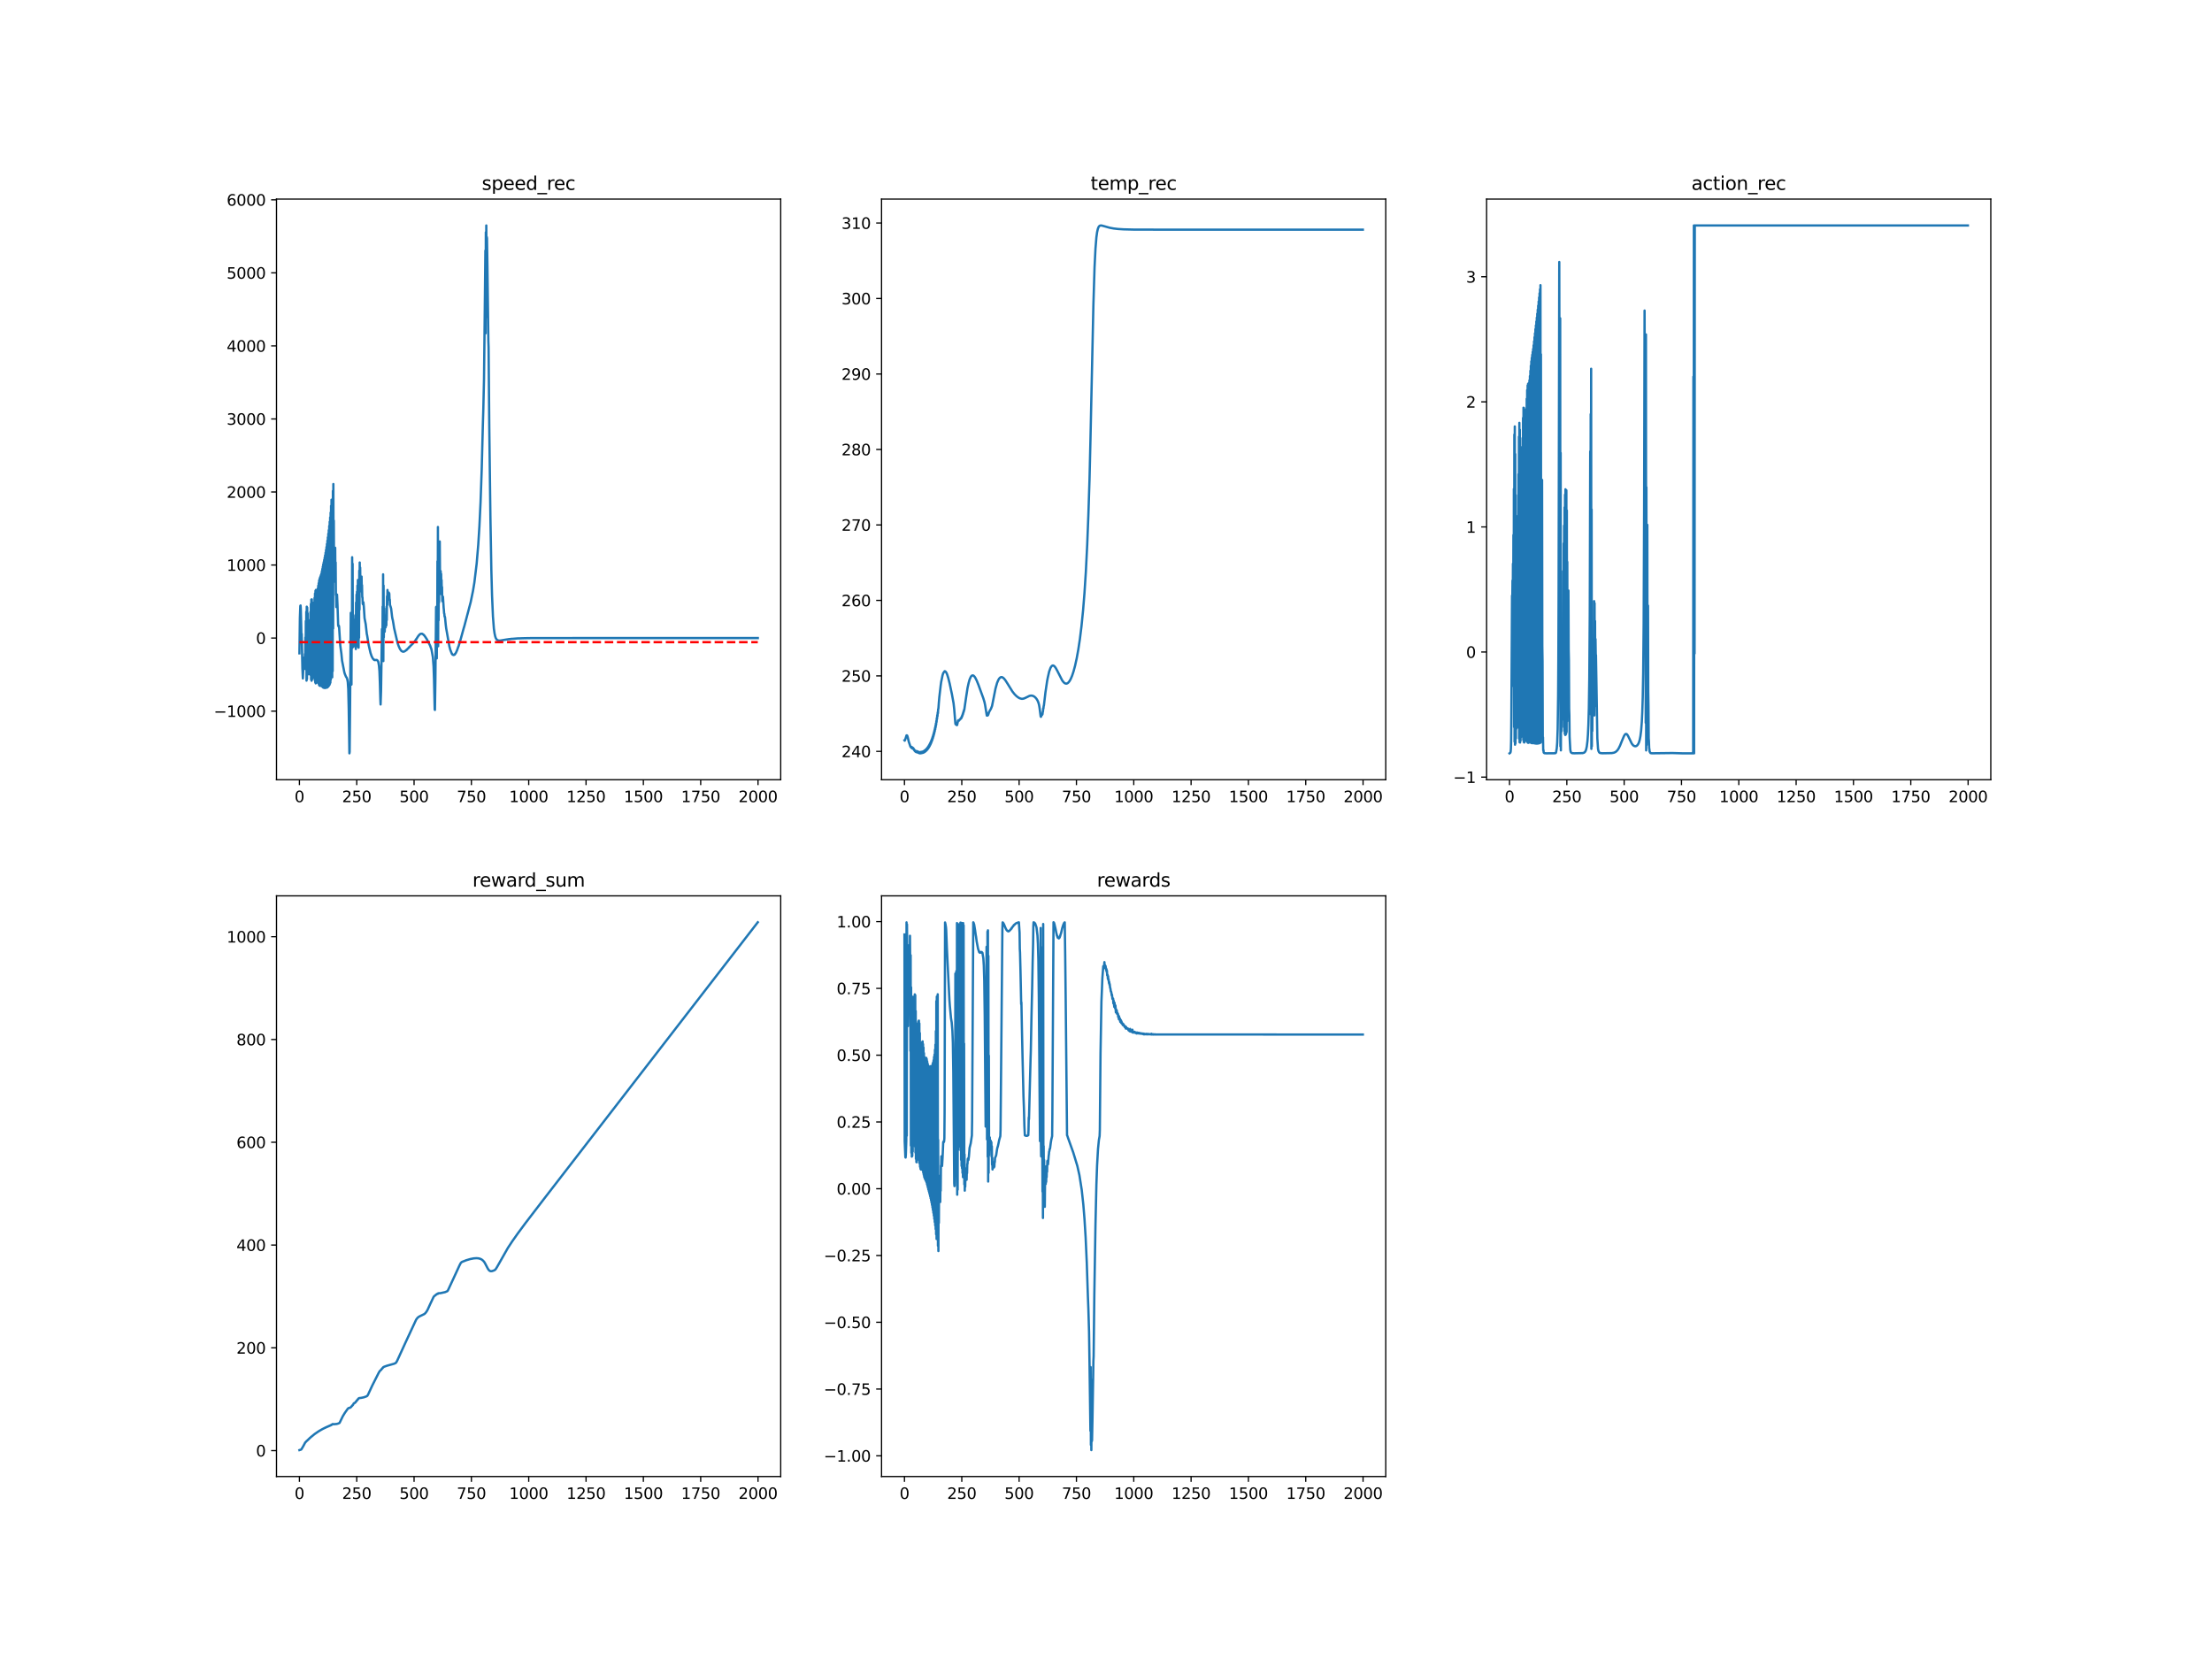 <?xml version="1.0" encoding="utf-8" standalone="no"?>
<!DOCTYPE svg PUBLIC "-//W3C//DTD SVG 1.1//EN"
  "http://www.w3.org/Graphics/SVG/1.1/DTD/svg11.dtd">
<svg xmlns:xlink="http://www.w3.org/1999/xlink" width="1440pt" height="1080pt" viewBox="0 0 1440 1080" xmlns="http://www.w3.org/2000/svg" version="1.1">
 <defs>
  <style type="text/css">*{stroke-linejoin: round; stroke-linecap: butt}</style>
 </defs>
 <g id="figure_1">
  <g id="patch_1">
   <path d="M 0 1080 
L 1440 1080 
L 1440 0 
L 0 0 
z
" style="fill: #ffffff"/>
  </g>
  <g id="axes_1">
   <g id="patch_2">
    <path d="M 180 507.6 
L 508.235 507.6 
L 508.235 129.6 
L 180 129.6 
z
" style="fill: #ffffff"/>
   </g>
   <g id="matplotlib.axis_1">
    <g id="xtick_1">
     <g id="line2d_1">
      <defs>
       <path id="m245a3ba0a6" d="M 0 0 
L 0 3.5 
" style="stroke: #000000; stroke-width: 0.8"/>
      </defs>
      <g>
       <use xlink:href="#m245a3ba0a6" x="194.92" y="507.6" style="stroke: #000000; stroke-width: 0.8"/>
      </g>
     </g>
     <g id="text_1">
      <!-- 0 -->
      <g transform="translate(191.739 522.198)scale(0.1 -0.1)">
       <defs>
        <path id="DejaVuSans-30" d="M 2034 4250 
Q 1547 4250 1301 3770 
Q 1056 3291 1056 2328 
Q 1056 1369 1301 889 
Q 1547 409 2034 409 
Q 2525 409 2770 889 
Q 3016 1369 3016 2328 
Q 3016 3291 2770 3770 
Q 2525 4250 2034 4250 
z
M 2034 4750 
Q 2819 4750 3233 4129 
Q 3647 3509 3647 2328 
Q 3647 1150 3233 529 
Q 2819 -91 2034 -91 
Q 1250 -91 836 529 
Q 422 1150 422 2328 
Q 422 3509 836 4129 
Q 1250 4750 2034 4750 
z
" transform="scale(0.016)"/>
       </defs>
       <use xlink:href="#DejaVuSans-30"/>
      </g>
     </g>
    </g>
    <g id="xtick_2">
     <g id="line2d_2">
      <g>
       <use xlink:href="#m245a3ba0a6" x="232.238" y="507.6" style="stroke: #000000; stroke-width: 0.8"/>
      </g>
     </g>
     <g id="text_2">
      <!-- 250 -->
      <g transform="translate(222.694 522.198)scale(0.1 -0.1)">
       <defs>
        <path id="DejaVuSans-32" d="M 1228 531 
L 3431 531 
L 3431 0 
L 469 0 
L 469 531 
Q 828 903 1448 1529 
Q 2069 2156 2228 2338 
Q 2531 2678 2651 2914 
Q 2772 3150 2772 3378 
Q 2772 3750 2511 3984 
Q 2250 4219 1831 4219 
Q 1534 4219 1204 4116 
Q 875 4013 500 3803 
L 500 4441 
Q 881 4594 1212 4672 
Q 1544 4750 1819 4750 
Q 2544 4750 2975 4387 
Q 3406 4025 3406 3419 
Q 3406 3131 3298 2873 
Q 3191 2616 2906 2266 
Q 2828 2175 2409 1742 
Q 1991 1309 1228 531 
z
" transform="scale(0.016)"/>
        <path id="DejaVuSans-35" d="M 691 4666 
L 3169 4666 
L 3169 4134 
L 1269 4134 
L 1269 2991 
Q 1406 3038 1543 3061 
Q 1681 3084 1819 3084 
Q 2600 3084 3056 2656 
Q 3513 2228 3513 1497 
Q 3513 744 3044 326 
Q 2575 -91 1722 -91 
Q 1428 -91 1123 -41 
Q 819 9 494 109 
L 494 744 
Q 775 591 1075 516 
Q 1375 441 1709 441 
Q 2250 441 2565 725 
Q 2881 1009 2881 1497 
Q 2881 1984 2565 2268 
Q 2250 2553 1709 2553 
Q 1456 2553 1204 2497 
Q 953 2441 691 2322 
L 691 4666 
z
" transform="scale(0.016)"/>
       </defs>
       <use xlink:href="#DejaVuSans-32"/>
       <use xlink:href="#DejaVuSans-35" x="63.623"/>
       <use xlink:href="#DejaVuSans-30" x="127.246"/>
      </g>
     </g>
    </g>
    <g id="xtick_3">
     <g id="line2d_3">
      <g>
       <use xlink:href="#m245a3ba0a6" x="269.556" y="507.6" style="stroke: #000000; stroke-width: 0.8"/>
      </g>
     </g>
     <g id="text_3">
      <!-- 500 -->
      <g transform="translate(260.012 522.198)scale(0.1 -0.1)">
       <use xlink:href="#DejaVuSans-35"/>
       <use xlink:href="#DejaVuSans-30" x="63.623"/>
       <use xlink:href="#DejaVuSans-30" x="127.246"/>
      </g>
     </g>
    </g>
    <g id="xtick_4">
     <g id="line2d_4">
      <g>
       <use xlink:href="#m245a3ba0a6" x="306.874" y="507.6" style="stroke: #000000; stroke-width: 0.8"/>
      </g>
     </g>
     <g id="text_4">
      <!-- 750 -->
      <g transform="translate(297.33 522.198)scale(0.1 -0.1)">
       <defs>
        <path id="DejaVuSans-37" d="M 525 4666 
L 3525 4666 
L 3525 4397 
L 1831 0 
L 1172 0 
L 2766 4134 
L 525 4134 
L 525 4666 
z
" transform="scale(0.016)"/>
       </defs>
       <use xlink:href="#DejaVuSans-37"/>
       <use xlink:href="#DejaVuSans-35" x="63.623"/>
       <use xlink:href="#DejaVuSans-30" x="127.246"/>
      </g>
     </g>
    </g>
    <g id="xtick_5">
     <g id="line2d_5">
      <g>
       <use xlink:href="#m245a3ba0a6" x="344.192" y="507.6" style="stroke: #000000; stroke-width: 0.8"/>
      </g>
     </g>
     <g id="text_5">
      <!-- 1000 -->
      <g transform="translate(331.467 522.198)scale(0.1 -0.1)">
       <defs>
        <path id="DejaVuSans-31" d="M 794 531 
L 1825 531 
L 1825 4091 
L 703 3866 
L 703 4441 
L 1819 4666 
L 2450 4666 
L 2450 531 
L 3481 531 
L 3481 0 
L 794 0 
L 794 531 
z
" transform="scale(0.016)"/>
       </defs>
       <use xlink:href="#DejaVuSans-31"/>
       <use xlink:href="#DejaVuSans-30" x="63.623"/>
       <use xlink:href="#DejaVuSans-30" x="127.246"/>
       <use xlink:href="#DejaVuSans-30" x="190.869"/>
      </g>
     </g>
    </g>
    <g id="xtick_6">
     <g id="line2d_6">
      <g>
       <use xlink:href="#m245a3ba0a6" x="381.51" y="507.6" style="stroke: #000000; stroke-width: 0.8"/>
      </g>
     </g>
     <g id="text_6">
      <!-- 1250 -->
      <g transform="translate(368.785 522.198)scale(0.1 -0.1)">
       <use xlink:href="#DejaVuSans-31"/>
       <use xlink:href="#DejaVuSans-32" x="63.623"/>
       <use xlink:href="#DejaVuSans-35" x="127.246"/>
       <use xlink:href="#DejaVuSans-30" x="190.869"/>
      </g>
     </g>
    </g>
    <g id="xtick_7">
     <g id="line2d_7">
      <g>
       <use xlink:href="#m245a3ba0a6" x="418.829" y="507.6" style="stroke: #000000; stroke-width: 0.8"/>
      </g>
     </g>
     <g id="text_7">
      <!-- 1500 -->
      <g transform="translate(406.104 522.198)scale(0.1 -0.1)">
       <use xlink:href="#DejaVuSans-31"/>
       <use xlink:href="#DejaVuSans-35" x="63.623"/>
       <use xlink:href="#DejaVuSans-30" x="127.246"/>
       <use xlink:href="#DejaVuSans-30" x="190.869"/>
      </g>
     </g>
    </g>
    <g id="xtick_8">
     <g id="line2d_8">
      <g>
       <use xlink:href="#m245a3ba0a6" x="456.147" y="507.6" style="stroke: #000000; stroke-width: 0.8"/>
      </g>
     </g>
     <g id="text_8">
      <!-- 1750 -->
      <g transform="translate(443.422 522.198)scale(0.1 -0.1)">
       <use xlink:href="#DejaVuSans-31"/>
       <use xlink:href="#DejaVuSans-37" x="63.623"/>
       <use xlink:href="#DejaVuSans-35" x="127.246"/>
       <use xlink:href="#DejaVuSans-30" x="190.869"/>
      </g>
     </g>
    </g>
    <g id="xtick_9">
     <g id="line2d_9">
      <g>
       <use xlink:href="#m245a3ba0a6" x="493.465" y="507.6" style="stroke: #000000; stroke-width: 0.8"/>
      </g>
     </g>
     <g id="text_9">
      <!-- 2000 -->
      <g transform="translate(480.74 522.198)scale(0.1 -0.1)">
       <use xlink:href="#DejaVuSans-32"/>
       <use xlink:href="#DejaVuSans-30" x="63.623"/>
       <use xlink:href="#DejaVuSans-30" x="127.246"/>
       <use xlink:href="#DejaVuSans-30" x="190.869"/>
      </g>
     </g>
    </g>
   </g>
   <g id="matplotlib.axis_2">
    <g id="ytick_1">
     <g id="line2d_10">
      <defs>
       <path id="mc6a70a3905" d="M 0 0 
L -3.5 0 
" style="stroke: #000000; stroke-width: 0.8"/>
      </defs>
      <g>
       <use xlink:href="#mc6a70a3905" x="180" y="462.922" style="stroke: #000000; stroke-width: 0.8"/>
      </g>
     </g>
     <g id="text_10">
      <!-- −1000 -->
      <g transform="translate(139.17 466.721)scale(0.1 -0.1)">
       <defs>
        <path id="DejaVuSans-2212" d="M 678 2272 
L 4684 2272 
L 4684 1741 
L 678 1741 
L 678 2272 
z
" transform="scale(0.016)"/>
       </defs>
       <use xlink:href="#DejaVuSans-2212"/>
       <use xlink:href="#DejaVuSans-31" x="83.789"/>
       <use xlink:href="#DejaVuSans-30" x="147.412"/>
       <use xlink:href="#DejaVuSans-30" x="211.035"/>
       <use xlink:href="#DejaVuSans-30" x="274.658"/>
      </g>
     </g>
    </g>
    <g id="ytick_2">
     <g id="line2d_11">
      <g>
       <use xlink:href="#mc6a70a3905" x="180" y="415.373" style="stroke: #000000; stroke-width: 0.8"/>
      </g>
     </g>
     <g id="text_11">
      <!-- 0 -->
      <g transform="translate(166.637 419.173)scale(0.1 -0.1)">
       <use xlink:href="#DejaVuSans-30"/>
      </g>
     </g>
    </g>
    <g id="ytick_3">
     <g id="line2d_12">
      <g>
       <use xlink:href="#mc6a70a3905" x="180" y="367.825" style="stroke: #000000; stroke-width: 0.8"/>
      </g>
     </g>
     <g id="text_12">
      <!-- 1000 -->
      <g transform="translate(147.55 371.624)scale(0.1 -0.1)">
       <use xlink:href="#DejaVuSans-31"/>
       <use xlink:href="#DejaVuSans-30" x="63.623"/>
       <use xlink:href="#DejaVuSans-30" x="127.246"/>
       <use xlink:href="#DejaVuSans-30" x="190.869"/>
      </g>
     </g>
    </g>
    <g id="ytick_4">
     <g id="line2d_13">
      <g>
       <use xlink:href="#mc6a70a3905" x="180" y="320.277" style="stroke: #000000; stroke-width: 0.8"/>
      </g>
     </g>
     <g id="text_13">
      <!-- 2000 -->
      <g transform="translate(147.55 324.076)scale(0.1 -0.1)">
       <use xlink:href="#DejaVuSans-32"/>
       <use xlink:href="#DejaVuSans-30" x="63.623"/>
       <use xlink:href="#DejaVuSans-30" x="127.246"/>
       <use xlink:href="#DejaVuSans-30" x="190.869"/>
      </g>
     </g>
    </g>
    <g id="ytick_5">
     <g id="line2d_14">
      <g>
       <use xlink:href="#mc6a70a3905" x="180" y="272.728" style="stroke: #000000; stroke-width: 0.8"/>
      </g>
     </g>
     <g id="text_14">
      <!-- 3000 -->
      <g transform="translate(147.55 276.528)scale(0.1 -0.1)">
       <defs>
        <path id="DejaVuSans-33" d="M 2597 2516 
Q 3050 2419 3304 2112 
Q 3559 1806 3559 1356 
Q 3559 666 3084 287 
Q 2609 -91 1734 -91 
Q 1441 -91 1130 -33 
Q 819 25 488 141 
L 488 750 
Q 750 597 1062 519 
Q 1375 441 1716 441 
Q 2309 441 2620 675 
Q 2931 909 2931 1356 
Q 2931 1769 2642 2001 
Q 2353 2234 1838 2234 
L 1294 2234 
L 1294 2753 
L 1863 2753 
Q 2328 2753 2575 2939 
Q 2822 3125 2822 3475 
Q 2822 3834 2567 4026 
Q 2313 4219 1838 4219 
Q 1578 4219 1281 4162 
Q 984 4106 628 3988 
L 628 4550 
Q 988 4650 1302 4700 
Q 1616 4750 1894 4750 
Q 2613 4750 3031 4423 
Q 3450 4097 3450 3541 
Q 3450 3153 3228 2886 
Q 3006 2619 2597 2516 
z
" transform="scale(0.016)"/>
       </defs>
       <use xlink:href="#DejaVuSans-33"/>
       <use xlink:href="#DejaVuSans-30" x="63.623"/>
       <use xlink:href="#DejaVuSans-30" x="127.246"/>
       <use xlink:href="#DejaVuSans-30" x="190.869"/>
      </g>
     </g>
    </g>
    <g id="ytick_6">
     <g id="line2d_15">
      <g>
       <use xlink:href="#mc6a70a3905" x="180" y="225.18" style="stroke: #000000; stroke-width: 0.8"/>
      </g>
     </g>
     <g id="text_15">
      <!-- 4000 -->
      <g transform="translate(147.55 228.979)scale(0.1 -0.1)">
       <defs>
        <path id="DejaVuSans-34" d="M 2419 4116 
L 825 1625 
L 2419 1625 
L 2419 4116 
z
M 2253 4666 
L 3047 4666 
L 3047 1625 
L 3713 1625 
L 3713 1100 
L 3047 1100 
L 3047 0 
L 2419 0 
L 2419 1100 
L 313 1100 
L 313 1709 
L 2253 4666 
z
" transform="scale(0.016)"/>
       </defs>
       <use xlink:href="#DejaVuSans-34"/>
       <use xlink:href="#DejaVuSans-30" x="63.623"/>
       <use xlink:href="#DejaVuSans-30" x="127.246"/>
       <use xlink:href="#DejaVuSans-30" x="190.869"/>
      </g>
     </g>
    </g>
    <g id="ytick_7">
     <g id="line2d_16">
      <g>
       <use xlink:href="#mc6a70a3905" x="180" y="177.632" style="stroke: #000000; stroke-width: 0.8"/>
      </g>
     </g>
     <g id="text_16">
      <!-- 5000 -->
      <g transform="translate(147.55 181.431)scale(0.1 -0.1)">
       <use xlink:href="#DejaVuSans-35"/>
       <use xlink:href="#DejaVuSans-30" x="63.623"/>
       <use xlink:href="#DejaVuSans-30" x="127.246"/>
       <use xlink:href="#DejaVuSans-30" x="190.869"/>
      </g>
     </g>
    </g>
    <g id="ytick_8">
     <g id="line2d_17">
      <g>
       <use xlink:href="#mc6a70a3905" x="180" y="130.084" style="stroke: #000000; stroke-width: 0.8"/>
      </g>
     </g>
     <g id="text_17">
      <!-- 6000 -->
      <g transform="translate(147.55 133.883)scale(0.1 -0.1)">
       <defs>
        <path id="DejaVuSans-36" d="M 2113 2584 
Q 1688 2584 1439 2293 
Q 1191 2003 1191 1497 
Q 1191 994 1439 701 
Q 1688 409 2113 409 
Q 2538 409 2786 701 
Q 3034 994 3034 1497 
Q 3034 2003 2786 2293 
Q 2538 2584 2113 2584 
z
M 3366 4563 
L 3366 3988 
Q 3128 4100 2886 4159 
Q 2644 4219 2406 4219 
Q 1781 4219 1451 3797 
Q 1122 3375 1075 2522 
Q 1259 2794 1537 2939 
Q 1816 3084 2150 3084 
Q 2853 3084 3261 2657 
Q 3669 2231 3669 1497 
Q 3669 778 3244 343 
Q 2819 -91 2113 -91 
Q 1303 -91 875 529 
Q 447 1150 447 2328 
Q 447 3434 972 4092 
Q 1497 4750 2381 4750 
Q 2619 4750 2861 4703 
Q 3103 4656 3366 4563 
z
" transform="scale(0.016)"/>
       </defs>
       <use xlink:href="#DejaVuSans-36"/>
       <use xlink:href="#DejaVuSans-30" x="63.623"/>
       <use xlink:href="#DejaVuSans-30" x="127.246"/>
       <use xlink:href="#DejaVuSans-30" x="190.869"/>
      </g>
     </g>
    </g>
   </g>
   <g id="line2d_18">
    <path d="M 194.92 425.304 
L 195.218 402.203 
L 195.517 394.36 
L 195.666 394.168 
L 195.815 396.508 
L 196.114 408.389 
L 196.263 418.495 
L 196.413 412.637 
L 196.86 435.106 
L 197.159 441.659 
L 197.457 435.58 
L 197.607 429.244 
L 197.756 428.969 
L 197.905 428.117 
L 198.055 434.667 
L 198.204 431.075 
L 198.353 435.396 
L 198.502 425.696 
L 198.652 431.793 
L 198.801 414.985 
L 198.95 430.24 
L 199.099 404.282 
L 199.249 435.818 
L 199.398 398.241 
L 199.547 443.091 
L 199.697 394.949 
L 199.846 442.102 
L 199.995 395.555 
L 200.144 438.7 
L 200.294 399.298 
L 200.443 437.284 
L 200.592 404.219 
L 200.741 438.16 
L 200.891 407.374 
L 201.04 438.955 
L 201.189 407.685 
L 201.339 437.991 
L 201.488 406.528 
L 201.637 436.916 
L 201.786 403.5 
L 201.936 437.038 
L 202.085 398.381 
L 202.234 439.436 
L 202.383 393.089 
L 202.533 442.373 
L 202.682 390.296 
L 202.831 443.16 
L 202.981 390.186 
L 203.13 442.378 
L 203.279 392.184 
L 203.428 441.514 
L 203.578 394.222 
L 203.727 441.227 
L 203.876 395.204 
L 204.025 440.967 
L 204.175 394.398 
L 204.324 440.849 
L 204.473 392.189 
L 204.622 441.267 
L 204.772 389.186 
L 204.921 442.676 
L 205.07 386.36 
L 205.22 444.204 
L 205.369 384.587 
L 205.518 444.883 
L 205.667 384.027 
L 205.817 444.617 
L 205.966 384.314 
L 206.115 444.272 
L 206.264 384.475 
L 206.414 444.014 
L 206.563 384.352 
L 206.712 443.913 
L 206.862 383.135 
L 207.011 444.325 
L 207.16 381.292 
L 207.309 444.827 
L 207.459 379.629 
L 207.608 445.666 
L 207.757 377.842 
L 207.906 446.261 
L 208.056 376.789 
L 208.205 446.424 
L 208.354 375.887 
L 208.504 446.522 
L 208.653 375.156 
L 208.802 446.521 
L 208.951 374.261 
L 209.101 446.385 
L 209.25 373.351 
L 209.399 446.575 
L 209.548 371.814 
L 209.698 446.91 
L 209.847 370.388 
L 209.996 447.245 
L 210.146 368.842 
L 210.295 447.506 
L 210.444 367.305 
L 210.593 447.707 
L 210.743 365.958 
L 210.892 447.758 
L 211.041 364.534 
L 211.19 447.831 
L 211.34 363.036 
L 211.489 447.907 
L 211.638 361.478 
L 211.788 447.673 
L 211.937 359.806 
L 212.086 447.793 
L 212.235 357.969 
L 212.385 447.711 
L 212.534 356.129 
L 212.683 447.63 
L 212.832 354.107 
L 212.982 447.598 
L 213.131 351.966 
L 213.28 447.286 
L 213.43 349.786 
L 213.579 447.071 
L 213.728 347.455 
L 213.877 446.743 
L 214.027 345.124 
L 214.176 446.249 
L 214.325 342.366 
L 214.474 445.884 
L 214.624 339.667 
L 214.773 445.151 
L 214.922 336.821 
L 215.072 444.39 
L 215.221 333.689 
L 215.37 442.392 
L 215.519 329.269 
L 215.669 437.942 
L 215.818 325.305 
L 215.967 437.252 
L 216.116 327.098 
L 216.266 440.918 
L 216.415 326.842 
L 216.564 436.903 
L 216.714 319.566 
L 216.863 409.181 
L 217.012 315.099 
L 217.161 372.129 
L 217.311 338.908 
L 217.46 372.767 
L 217.758 378.639 
L 217.908 361.164 
L 218.057 375.891 
L 218.206 356.587 
L 218.356 378.024 
L 218.505 366.102 
L 218.654 387.36 
L 218.803 386.593 
L 218.953 395.217 
L 219.102 393.405 
L 219.251 387.718 
L 219.4 387.06 
L 219.699 393.547 
L 219.998 402.582 
L 220.147 407.191 
L 220.296 407.29 
L 220.445 407.934 
L 220.595 407.31 
L 220.744 408.029 
L 221.49 419.967 
L 222.237 425.503 
L 222.684 430.086 
L 224.177 437.725 
L 224.476 438.692 
L 225.222 440.506 
L 225.67 441.11 
L 226.118 442.354 
L 226.416 444.096 
L 226.715 448.634 
L 227.013 461.008 
L 227.461 490.418 
L 227.61 489.437 
L 227.909 458.905 
L 228.357 398.98 
L 228.506 405.831 
L 228.805 445.647 
L 228.954 405.769 
L 229.103 419.814 
L 229.252 362.755 
L 229.402 421.728 
L 229.551 366.991 
L 229.7 417.707 
L 229.85 400.717 
L 229.999 417.859 
L 230.148 420.929 
L 230.297 417.402 
L 230.447 408.058 
L 230.596 407.522 
L 230.745 403.49 
L 230.894 411.443 
L 231.044 408.859 
L 231.193 409.329 
L 231.342 419.148 
L 231.492 400.164 
L 231.641 422.517 
L 231.79 392.222 
L 231.939 419.489 
L 232.089 387.072 
L 232.238 420.475 
L 232.387 385.204 
L 232.536 420.765 
L 232.686 381.206 
L 232.835 419.928 
L 232.984 377.609 
L 233.134 419.843 
L 233.283 377.458 
L 233.432 421.625 
L 233.581 377.355 
L 233.731 415.159 
L 233.88 371.472 
L 234.029 396.873 
L 234.178 366.188 
L 234.328 384.334 
L 234.477 369.48 
L 234.626 381.062 
L 234.776 379.418 
L 234.925 384.938 
L 235.074 376.796 
L 235.223 382.902 
L 235.373 375.358 
L 235.522 383.639 
L 235.671 380.934 
L 235.82 388.791 
L 235.97 388.877 
L 236.119 393.007 
L 236.268 393.369 
L 236.567 392.075 
L 236.865 395.079 
L 237.313 402.353 
L 238.06 406.244 
L 238.806 412.865 
L 238.955 413.328 
L 240 419.9 
L 241.194 425.051 
L 241.941 427.245 
L 242.687 428.654 
L 243.135 429.234 
L 243.284 429.223 
L 243.583 429.642 
L 243.881 429.579 
L 244.03 429.751 
L 244.18 429.581 
L 244.329 429.708 
L 244.628 429.643 
L 244.926 429.716 
L 245.225 429.595 
L 245.822 430.031 
L 246.27 430.849 
L 246.717 433.391 
L 247.016 436.992 
L 247.314 444.766 
L 247.613 455.316 
L 247.762 458.603 
L 248.061 449.732 
L 248.658 409.503 
L 248.807 409.954 
L 248.956 424.369 
L 249.106 394.886 
L 249.255 423.905 
L 249.404 373.881 
L 249.554 430.374 
L 249.703 381.206 
L 249.852 414.876 
L 250.001 396.054 
L 250.151 409.084 
L 250.3 407.827 
L 250.449 411.224 
L 250.598 404.482 
L 250.748 408.057 
L 250.897 400.789 
L 251.046 408.429 
L 251.196 402.522 
L 251.345 402.163 
L 251.494 407.137 
L 251.643 394.915 
L 251.793 403.698 
L 251.942 388.133 
L 252.091 393.844 
L 252.24 384.077 
L 252.39 387.706 
L 252.539 387.247 
L 252.688 388.428 
L 252.838 387.68 
L 252.987 388.911 
L 253.136 385.763 
L 253.285 389.003 
L 253.435 386.444 
L 253.584 390.692 
L 253.733 390.233 
L 253.882 393.811 
L 254.33 395.133 
L 254.629 396.239 
L 255.226 401.41 
L 255.524 403.08 
L 255.674 403.453 
L 256.122 406.05 
L 256.569 408.91 
L 258.808 418.564 
L 259.406 420.292 
L 260.152 422.049 
L 260.301 422.231 
L 260.6 422.828 
L 261.346 423.787 
L 261.645 423.955 
L 262.092 424.171 
L 262.54 424.297 
L 262.839 424.159 
L 262.988 424.207 
L 264.033 423.608 
L 264.481 423.147 
L 264.63 423.234 
L 264.929 422.722 
L 265.078 422.738 
L 265.376 422.338 
L 265.526 422.286 
L 265.675 422.004 
L 265.824 422.018 
L 266.123 421.595 
L 266.272 421.32 
L 266.571 421.278 
L 267.018 420.649 
L 268.959 418.772 
L 269.257 418.337 
L 269.407 418.259 
L 269.705 417.844 
L 269.855 417.774 
L 270.153 417.305 
L 270.452 416.859 
L 270.899 416.088 
L 271.049 416.132 
L 271.347 415.56 
L 271.795 414.825 
L 272.392 413.917 
L 272.691 413.634 
L 273.139 413.061 
L 273.885 412.584 
L 274.781 412.559 
L 275.676 413.122 
L 275.825 413.416 
L 275.975 413.373 
L 277.02 414.818 
L 277.318 415.311 
L 277.915 416.211 
L 280.005 420.298 
L 280.602 421.973 
L 280.901 422.802 
L 281.796 427.778 
L 282.244 433.793 
L 282.543 442.336 
L 282.991 461.955 
L 283.14 462.159 
L 283.438 442.111 
L 283.886 395.217 
L 284.035 395.003 
L 284.185 406.484 
L 284.334 428.619 
L 284.483 402.399 
L 284.633 410.36 
L 284.782 365.398 
L 284.931 407.016 
L 285.08 343.073 
L 285.23 420.719 
L 285.379 359.442 
L 285.528 403.848 
L 285.677 368.673 
L 285.827 392.179 
L 285.976 356.044 
L 286.125 383.864 
L 286.275 352.498 
L 286.424 372.866 
L 286.573 374.458 
L 286.722 386.597 
L 286.872 371.779 
L 287.021 382.189 
L 287.17 373.573 
L 287.319 382.155 
L 287.469 377.588 
L 287.618 387.134 
L 287.767 382.123 
L 287.917 391.202 
L 288.066 391.514 
L 288.364 388.444 
L 288.812 395.712 
L 288.961 397.019 
L 289.111 399.328 
L 289.26 399.494 
L 289.409 401.371 
L 289.559 401.352 
L 289.708 401.899 
L 290.156 406.551 
L 290.454 408.981 
L 292.544 420.799 
L 293.141 423.037 
L 294.186 425.669 
L 294.335 425.668 
L 294.634 426.206 
L 294.932 426.278 
L 295.38 426.434 
L 295.679 426.258 
L 295.828 426.098 
L 295.977 426.174 
L 296.127 425.79 
L 296.276 425.795 
L 296.574 425.237 
L 296.724 425.142 
L 297.171 424.143 
L 297.47 423.521 
L 298.366 420.994 
L 298.515 420.745 
L 299.112 418.668 
L 299.261 418.462 
L 299.56 417.236 
L 299.858 416.265 
L 301.948 408.691 
L 302.247 407.757 
L 306.426 391.925 
L 307.919 384.64 
L 308.815 379.219 
L 310.307 366.871 
L 311.352 354.416 
L 312.099 342.484 
L 312.845 326.902 
L 313.591 305.559 
L 314.338 276.489 
L 314.636 266.627 
L 315.084 246.758 
L 315.383 220.401 
L 315.98 163.077 
L 316.129 216.973 
L 316.278 151.195 
L 316.428 206.47 
L 316.577 146.782 
L 316.726 173.855 
L 316.875 154.272 
L 317.025 155.1 
L 317.323 174.026 
L 317.92 222.124 
L 318.07 226.168 
L 318.517 277.945 
L 319.264 337.407 
L 319.861 371.121 
L 320.309 387.51 
L 320.906 401.352 
L 321.503 409.113 
L 321.951 412.31 
L 322.398 414.366 
L 322.846 415.629 
L 322.996 415.788 
L 323.294 416.256 
L 323.891 416.782 
L 325.085 417.08 
L 325.384 416.989 
L 325.981 416.953 
L 329.862 416.293 
L 330.161 416.262 
L 330.608 416.208 
L 330.758 416.219 
L 330.907 416.108 
L 331.056 416.176 
L 331.504 416.023 
L 331.653 416.125 
L 332.101 415.988 
L 332.25 416.057 
L 332.549 415.894 
L 332.848 415.92 
L 333.445 415.864 
L 333.892 415.858 
L 334.191 415.824 
L 337.027 415.596 
L 337.475 415.595 
L 338.52 415.565 
L 340.162 415.503 
L 340.908 415.489 
L 341.655 415.47 
L 342.102 415.47 
L 342.849 415.444 
L 345.834 415.399 
L 355.089 415.375 
L 357.478 415.375 
L 361.956 415.374 
L 377.928 415.373 
L 493.316 415.373 
L 493.316 415.373 
" clip-path="url(#p955bc0e7a7)" style="fill: none; stroke: #1f77b4; stroke-width: 1.5; stroke-linecap: square"/>
   </g>
   <g id="line2d_19">
    <path d="M 194.92 418.036 
L 493.316 418.036 
L 493.316 418.036 
" clip-path="url(#p955bc0e7a7)" style="fill: none; stroke-dasharray: 5.55,2.4; stroke-dashoffset: 0; stroke: #ff0000; stroke-width: 1.5"/>
   </g>
   <g id="patch_3">
    <path d="M 180 507.6 
L 180 129.6 
" style="fill: none; stroke: #000000; stroke-width: 0.8; stroke-linejoin: miter; stroke-linecap: square"/>
   </g>
   <g id="patch_4">
    <path d="M 508.235 507.6 
L 508.235 129.6 
" style="fill: none; stroke: #000000; stroke-width: 0.8; stroke-linejoin: miter; stroke-linecap: square"/>
   </g>
   <g id="patch_5">
    <path d="M 180 507.6 
L 508.235 507.6 
" style="fill: none; stroke: #000000; stroke-width: 0.8; stroke-linejoin: miter; stroke-linecap: square"/>
   </g>
   <g id="patch_6">
    <path d="M 180 129.6 
L 508.235 129.6 
" style="fill: none; stroke: #000000; stroke-width: 0.8; stroke-linejoin: miter; stroke-linecap: square"/>
   </g>
   <g id="text_18">
    <!-- speed_rec -->
    <g transform="translate(313.668 123.6)scale(0.12 -0.12)">
     <defs>
      <path id="DejaVuSans-73" d="M 2834 3397 
L 2834 2853 
Q 2591 2978 2328 3040 
Q 2066 3103 1784 3103 
Q 1356 3103 1142 2972 
Q 928 2841 928 2578 
Q 928 2378 1081 2264 
Q 1234 2150 1697 2047 
L 1894 2003 
Q 2506 1872 2764 1633 
Q 3022 1394 3022 966 
Q 3022 478 2636 193 
Q 2250 -91 1575 -91 
Q 1294 -91 989 -36 
Q 684 19 347 128 
L 347 722 
Q 666 556 975 473 
Q 1284 391 1588 391 
Q 1994 391 2212 530 
Q 2431 669 2431 922 
Q 2431 1156 2273 1281 
Q 2116 1406 1581 1522 
L 1381 1569 
Q 847 1681 609 1914 
Q 372 2147 372 2553 
Q 372 3047 722 3315 
Q 1072 3584 1716 3584 
Q 2034 3584 2315 3537 
Q 2597 3491 2834 3397 
z
" transform="scale(0.016)"/>
      <path id="DejaVuSans-70" d="M 1159 525 
L 1159 -1331 
L 581 -1331 
L 581 3500 
L 1159 3500 
L 1159 2969 
Q 1341 3281 1617 3432 
Q 1894 3584 2278 3584 
Q 2916 3584 3314 3078 
Q 3713 2572 3713 1747 
Q 3713 922 3314 415 
Q 2916 -91 2278 -91 
Q 1894 -91 1617 61 
Q 1341 213 1159 525 
z
M 3116 1747 
Q 3116 2381 2855 2742 
Q 2594 3103 2138 3103 
Q 1681 3103 1420 2742 
Q 1159 2381 1159 1747 
Q 1159 1113 1420 752 
Q 1681 391 2138 391 
Q 2594 391 2855 752 
Q 3116 1113 3116 1747 
z
" transform="scale(0.016)"/>
      <path id="DejaVuSans-65" d="M 3597 1894 
L 3597 1613 
L 953 1613 
Q 991 1019 1311 708 
Q 1631 397 2203 397 
Q 2534 397 2845 478 
Q 3156 559 3463 722 
L 3463 178 
Q 3153 47 2828 -22 
Q 2503 -91 2169 -91 
Q 1331 -91 842 396 
Q 353 884 353 1716 
Q 353 2575 817 3079 
Q 1281 3584 2069 3584 
Q 2775 3584 3186 3129 
Q 3597 2675 3597 1894 
z
M 3022 2063 
Q 3016 2534 2758 2815 
Q 2500 3097 2075 3097 
Q 1594 3097 1305 2825 
Q 1016 2553 972 2059 
L 3022 2063 
z
" transform="scale(0.016)"/>
      <path id="DejaVuSans-64" d="M 2906 2969 
L 2906 4863 
L 3481 4863 
L 3481 0 
L 2906 0 
L 2906 525 
Q 2725 213 2448 61 
Q 2172 -91 1784 -91 
Q 1150 -91 751 415 
Q 353 922 353 1747 
Q 353 2572 751 3078 
Q 1150 3584 1784 3584 
Q 2172 3584 2448 3432 
Q 2725 3281 2906 2969 
z
M 947 1747 
Q 947 1113 1208 752 
Q 1469 391 1925 391 
Q 2381 391 2643 752 
Q 2906 1113 2906 1747 
Q 2906 2381 2643 2742 
Q 2381 3103 1925 3103 
Q 1469 3103 1208 2742 
Q 947 2381 947 1747 
z
" transform="scale(0.016)"/>
      <path id="DejaVuSans-5f" d="M 3263 -1063 
L 3263 -1509 
L -63 -1509 
L -63 -1063 
L 3263 -1063 
z
" transform="scale(0.016)"/>
      <path id="DejaVuSans-72" d="M 2631 2963 
Q 2534 3019 2420 3045 
Q 2306 3072 2169 3072 
Q 1681 3072 1420 2755 
Q 1159 2438 1159 1844 
L 1159 0 
L 581 0 
L 581 3500 
L 1159 3500 
L 1159 2956 
Q 1341 3275 1631 3429 
Q 1922 3584 2338 3584 
Q 2397 3584 2469 3576 
Q 2541 3569 2628 3553 
L 2631 2963 
z
" transform="scale(0.016)"/>
      <path id="DejaVuSans-63" d="M 3122 3366 
L 3122 2828 
Q 2878 2963 2633 3030 
Q 2388 3097 2138 3097 
Q 1578 3097 1268 2742 
Q 959 2388 959 1747 
Q 959 1106 1268 751 
Q 1578 397 2138 397 
Q 2388 397 2633 464 
Q 2878 531 3122 666 
L 3122 134 
Q 2881 22 2623 -34 
Q 2366 -91 2075 -91 
Q 1284 -91 818 406 
Q 353 903 353 1747 
Q 353 2603 823 3093 
Q 1294 3584 2113 3584 
Q 2378 3584 2631 3529 
Q 2884 3475 3122 3366 
z
" transform="scale(0.016)"/>
     </defs>
     <use xlink:href="#DejaVuSans-73"/>
     <use xlink:href="#DejaVuSans-70" x="52.1"/>
     <use xlink:href="#DejaVuSans-65" x="115.576"/>
     <use xlink:href="#DejaVuSans-65" x="177.1"/>
     <use xlink:href="#DejaVuSans-64" x="238.623"/>
     <use xlink:href="#DejaVuSans-5f" x="302.1"/>
     <use xlink:href="#DejaVuSans-72" x="352.1"/>
     <use xlink:href="#DejaVuSans-65" x="390.963"/>
     <use xlink:href="#DejaVuSans-63" x="452.486"/>
    </g>
   </g>
  </g>
  <g id="axes_2">
   <g id="patch_7">
    <path d="M 573.882 507.6 
L 902.118 507.6 
L 902.118 129.6 
L 573.882 129.6 
z
" style="fill: #ffffff"/>
   </g>
   <g id="matplotlib.axis_3">
    <g id="xtick_10">
     <g id="line2d_20">
      <g>
       <use xlink:href="#m245a3ba0a6" x="588.802" y="507.6" style="stroke: #000000; stroke-width: 0.8"/>
      </g>
     </g>
     <g id="text_19">
      <!-- 0 -->
      <g transform="translate(585.621 522.198)scale(0.1 -0.1)">
       <use xlink:href="#DejaVuSans-30"/>
      </g>
     </g>
    </g>
    <g id="xtick_11">
     <g id="line2d_21">
      <g>
       <use xlink:href="#m245a3ba0a6" x="626.12" y="507.6" style="stroke: #000000; stroke-width: 0.8"/>
      </g>
     </g>
     <g id="text_20">
      <!-- 250 -->
      <g transform="translate(616.577 522.198)scale(0.1 -0.1)">
       <use xlink:href="#DejaVuSans-32"/>
       <use xlink:href="#DejaVuSans-35" x="63.623"/>
       <use xlink:href="#DejaVuSans-30" x="127.246"/>
      </g>
     </g>
    </g>
    <g id="xtick_12">
     <g id="line2d_22">
      <g>
       <use xlink:href="#m245a3ba0a6" x="663.438" y="507.6" style="stroke: #000000; stroke-width: 0.8"/>
      </g>
     </g>
     <g id="text_21">
      <!-- 500 -->
      <g transform="translate(653.895 522.198)scale(0.1 -0.1)">
       <use xlink:href="#DejaVuSans-35"/>
       <use xlink:href="#DejaVuSans-30" x="63.623"/>
       <use xlink:href="#DejaVuSans-30" x="127.246"/>
      </g>
     </g>
    </g>
    <g id="xtick_13">
     <g id="line2d_23">
      <g>
       <use xlink:href="#m245a3ba0a6" x="700.757" y="507.6" style="stroke: #000000; stroke-width: 0.8"/>
      </g>
     </g>
     <g id="text_22">
      <!-- 750 -->
      <g transform="translate(691.213 522.198)scale(0.1 -0.1)">
       <use xlink:href="#DejaVuSans-37"/>
       <use xlink:href="#DejaVuSans-35" x="63.623"/>
       <use xlink:href="#DejaVuSans-30" x="127.246"/>
      </g>
     </g>
    </g>
    <g id="xtick_14">
     <g id="line2d_24">
      <g>
       <use xlink:href="#m245a3ba0a6" x="738.075" y="507.6" style="stroke: #000000; stroke-width: 0.8"/>
      </g>
     </g>
     <g id="text_23">
      <!-- 1000 -->
      <g transform="translate(725.35 522.198)scale(0.1 -0.1)">
       <use xlink:href="#DejaVuSans-31"/>
       <use xlink:href="#DejaVuSans-30" x="63.623"/>
       <use xlink:href="#DejaVuSans-30" x="127.246"/>
       <use xlink:href="#DejaVuSans-30" x="190.869"/>
      </g>
     </g>
    </g>
    <g id="xtick_15">
     <g id="line2d_25">
      <g>
       <use xlink:href="#m245a3ba0a6" x="775.393" y="507.6" style="stroke: #000000; stroke-width: 0.8"/>
      </g>
     </g>
     <g id="text_24">
      <!-- 1250 -->
      <g transform="translate(762.668 522.198)scale(0.1 -0.1)">
       <use xlink:href="#DejaVuSans-31"/>
       <use xlink:href="#DejaVuSans-32" x="63.623"/>
       <use xlink:href="#DejaVuSans-35" x="127.246"/>
       <use xlink:href="#DejaVuSans-30" x="190.869"/>
      </g>
     </g>
    </g>
    <g id="xtick_16">
     <g id="line2d_26">
      <g>
       <use xlink:href="#m245a3ba0a6" x="812.711" y="507.6" style="stroke: #000000; stroke-width: 0.8"/>
      </g>
     </g>
     <g id="text_25">
      <!-- 1500 -->
      <g transform="translate(799.986 522.198)scale(0.1 -0.1)">
       <use xlink:href="#DejaVuSans-31"/>
       <use xlink:href="#DejaVuSans-35" x="63.623"/>
       <use xlink:href="#DejaVuSans-30" x="127.246"/>
       <use xlink:href="#DejaVuSans-30" x="190.869"/>
      </g>
     </g>
    </g>
    <g id="xtick_17">
     <g id="line2d_27">
      <g>
       <use xlink:href="#m245a3ba0a6" x="850.029" y="507.6" style="stroke: #000000; stroke-width: 0.8"/>
      </g>
     </g>
     <g id="text_26">
      <!-- 1750 -->
      <g transform="translate(837.304 522.198)scale(0.1 -0.1)">
       <use xlink:href="#DejaVuSans-31"/>
       <use xlink:href="#DejaVuSans-37" x="63.623"/>
       <use xlink:href="#DejaVuSans-35" x="127.246"/>
       <use xlink:href="#DejaVuSans-30" x="190.869"/>
      </g>
     </g>
    </g>
    <g id="xtick_18">
     <g id="line2d_28">
      <g>
       <use xlink:href="#m245a3ba0a6" x="887.347" y="507.6" style="stroke: #000000; stroke-width: 0.8"/>
      </g>
     </g>
     <g id="text_27">
      <!-- 2000 -->
      <g transform="translate(874.622 522.198)scale(0.1 -0.1)">
       <use xlink:href="#DejaVuSans-32"/>
       <use xlink:href="#DejaVuSans-30" x="63.623"/>
       <use xlink:href="#DejaVuSans-30" x="127.246"/>
       <use xlink:href="#DejaVuSans-30" x="190.869"/>
      </g>
     </g>
    </g>
   </g>
   <g id="matplotlib.axis_4">
    <g id="ytick_9">
     <g id="line2d_29">
      <g>
       <use xlink:href="#mc6a70a3905" x="573.882" y="489.142" style="stroke: #000000; stroke-width: 0.8"/>
      </g>
     </g>
     <g id="text_28">
      <!-- 240 -->
      <g transform="translate(547.795 492.941)scale(0.1 -0.1)">
       <use xlink:href="#DejaVuSans-32"/>
       <use xlink:href="#DejaVuSans-34" x="63.623"/>
       <use xlink:href="#DejaVuSans-30" x="127.246"/>
      </g>
     </g>
    </g>
    <g id="ytick_10">
     <g id="line2d_30">
      <g>
       <use xlink:href="#mc6a70a3905" x="573.882" y="440.006" style="stroke: #000000; stroke-width: 0.8"/>
      </g>
     </g>
     <g id="text_29">
      <!-- 250 -->
      <g transform="translate(547.795 443.805)scale(0.1 -0.1)">
       <use xlink:href="#DejaVuSans-32"/>
       <use xlink:href="#DejaVuSans-35" x="63.623"/>
       <use xlink:href="#DejaVuSans-30" x="127.246"/>
      </g>
     </g>
    </g>
    <g id="ytick_11">
     <g id="line2d_31">
      <g>
       <use xlink:href="#mc6a70a3905" x="573.882" y="390.87" style="stroke: #000000; stroke-width: 0.8"/>
      </g>
     </g>
     <g id="text_30">
      <!-- 260 -->
      <g transform="translate(547.795 394.669)scale(0.1 -0.1)">
       <use xlink:href="#DejaVuSans-32"/>
       <use xlink:href="#DejaVuSans-36" x="63.623"/>
       <use xlink:href="#DejaVuSans-30" x="127.246"/>
      </g>
     </g>
    </g>
    <g id="ytick_12">
     <g id="line2d_32">
      <g>
       <use xlink:href="#mc6a70a3905" x="573.882" y="341.734" style="stroke: #000000; stroke-width: 0.8"/>
      </g>
     </g>
     <g id="text_31">
      <!-- 270 -->
      <g transform="translate(547.795 345.533)scale(0.1 -0.1)">
       <use xlink:href="#DejaVuSans-32"/>
       <use xlink:href="#DejaVuSans-37" x="63.623"/>
       <use xlink:href="#DejaVuSans-30" x="127.246"/>
      </g>
     </g>
    </g>
    <g id="ytick_13">
     <g id="line2d_33">
      <g>
       <use xlink:href="#mc6a70a3905" x="573.882" y="292.598" style="stroke: #000000; stroke-width: 0.8"/>
      </g>
     </g>
     <g id="text_32">
      <!-- 280 -->
      <g transform="translate(547.795 296.397)scale(0.1 -0.1)">
       <defs>
        <path id="DejaVuSans-38" d="M 2034 2216 
Q 1584 2216 1326 1975 
Q 1069 1734 1069 1313 
Q 1069 891 1326 650 
Q 1584 409 2034 409 
Q 2484 409 2743 651 
Q 3003 894 3003 1313 
Q 3003 1734 2745 1975 
Q 2488 2216 2034 2216 
z
M 1403 2484 
Q 997 2584 770 2862 
Q 544 3141 544 3541 
Q 544 4100 942 4425 
Q 1341 4750 2034 4750 
Q 2731 4750 3128 4425 
Q 3525 4100 3525 3541 
Q 3525 3141 3298 2862 
Q 3072 2584 2669 2484 
Q 3125 2378 3379 2068 
Q 3634 1759 3634 1313 
Q 3634 634 3220 271 
Q 2806 -91 2034 -91 
Q 1263 -91 848 271 
Q 434 634 434 1313 
Q 434 1759 690 2068 
Q 947 2378 1403 2484 
z
M 1172 3481 
Q 1172 3119 1398 2916 
Q 1625 2713 2034 2713 
Q 2441 2713 2670 2916 
Q 2900 3119 2900 3481 
Q 2900 3844 2670 4047 
Q 2441 4250 2034 4250 
Q 1625 4250 1398 4047 
Q 1172 3844 1172 3481 
z
" transform="scale(0.016)"/>
       </defs>
       <use xlink:href="#DejaVuSans-32"/>
       <use xlink:href="#DejaVuSans-38" x="63.623"/>
       <use xlink:href="#DejaVuSans-30" x="127.246"/>
      </g>
     </g>
    </g>
    <g id="ytick_14">
     <g id="line2d_34">
      <g>
       <use xlink:href="#mc6a70a3905" x="573.882" y="243.462" style="stroke: #000000; stroke-width: 0.8"/>
      </g>
     </g>
     <g id="text_33">
      <!-- 290 -->
      <g transform="translate(547.795 247.261)scale(0.1 -0.1)">
       <defs>
        <path id="DejaVuSans-39" d="M 703 97 
L 703 672 
Q 941 559 1184 500 
Q 1428 441 1663 441 
Q 2288 441 2617 861 
Q 2947 1281 2994 2138 
Q 2813 1869 2534 1725 
Q 2256 1581 1919 1581 
Q 1219 1581 811 2004 
Q 403 2428 403 3163 
Q 403 3881 828 4315 
Q 1253 4750 1959 4750 
Q 2769 4750 3195 4129 
Q 3622 3509 3622 2328 
Q 3622 1225 3098 567 
Q 2575 -91 1691 -91 
Q 1453 -91 1209 -44 
Q 966 3 703 97 
z
M 1959 2075 
Q 2384 2075 2632 2365 
Q 2881 2656 2881 3163 
Q 2881 3666 2632 3958 
Q 2384 4250 1959 4250 
Q 1534 4250 1286 3958 
Q 1038 3666 1038 3163 
Q 1038 2656 1286 2365 
Q 1534 2075 1959 2075 
z
" transform="scale(0.016)"/>
       </defs>
       <use xlink:href="#DejaVuSans-32"/>
       <use xlink:href="#DejaVuSans-39" x="63.623"/>
       <use xlink:href="#DejaVuSans-30" x="127.246"/>
      </g>
     </g>
    </g>
    <g id="ytick_15">
     <g id="line2d_35">
      <g>
       <use xlink:href="#mc6a70a3905" x="573.882" y="194.326" style="stroke: #000000; stroke-width: 0.8"/>
      </g>
     </g>
     <g id="text_34">
      <!-- 300 -->
      <g transform="translate(547.795 198.125)scale(0.1 -0.1)">
       <use xlink:href="#DejaVuSans-33"/>
       <use xlink:href="#DejaVuSans-30" x="63.623"/>
       <use xlink:href="#DejaVuSans-30" x="127.246"/>
      </g>
     </g>
    </g>
    <g id="ytick_16">
     <g id="line2d_36">
      <g>
       <use xlink:href="#mc6a70a3905" x="573.882" y="145.19" style="stroke: #000000; stroke-width: 0.8"/>
      </g>
     </g>
     <g id="text_35">
      <!-- 310 -->
      <g transform="translate(547.795 148.989)scale(0.1 -0.1)">
       <use xlink:href="#DejaVuSans-33"/>
       <use xlink:href="#DejaVuSans-31" x="63.623"/>
       <use xlink:href="#DejaVuSans-30" x="127.246"/>
      </g>
     </g>
    </g>
   </g>
   <g id="line2d_37">
    <path d="M 588.802 481.899 
L 588.951 482.184 
L 589.25 481.598 
L 590.146 478.719 
L 590.295 478.809 
L 590.444 478.73 
L 590.593 478.891 
L 590.892 479.828 
L 591.638 482.94 
L 592.235 484.701 
L 592.683 486.043 
L 592.832 486.032 
L 592.982 486.459 
L 593.131 486.14 
L 593.28 486.727 
L 593.43 486.235 
L 593.579 487.031 
L 593.728 486.445 
L 593.877 487.212 
L 594.027 486.643 
L 594.176 487.313 
L 594.325 486.851 
L 594.474 487.48 
L 594.624 487.16 
L 594.773 487.814 
L 594.922 487.585 
L 595.072 488.261 
L 595.221 488.041 
L 595.37 488.69 
L 595.519 488.436 
L 595.669 489.054 
L 595.818 488.714 
L 595.967 489.336 
L 596.116 488.848 
L 596.266 489.539 
L 596.415 488.899 
L 596.564 489.674 
L 596.714 488.954 
L 596.863 489.752 
L 597.012 489.029 
L 597.161 489.804 
L 597.311 489.138 
L 597.46 489.889 
L 597.609 489.281 
L 597.758 490.023 
L 597.908 489.445 
L 598.057 490.179 
L 598.206 489.577 
L 598.356 490.308 
L 598.505 489.643 
L 598.654 490.386 
L 598.803 489.634 
L 598.953 490.418 
L 599.102 489.585 
L 599.251 490.413 
L 599.4 489.529 
L 599.55 490.376 
L 599.699 489.476 
L 599.848 490.316 
L 599.998 489.424 
L 600.147 490.254 
L 600.296 489.367 
L 600.445 490.189 
L 600.595 489.299 
L 600.744 490.118 
L 600.893 489.192 
L 601.042 490.024 
L 601.192 489.045 
L 601.341 489.891 
L 601.49 488.865 
L 601.64 489.734 
L 601.789 488.657 
L 601.938 489.543 
L 602.087 488.436 
L 602.237 489.327 
L 602.386 488.194 
L 602.535 489.088 
L 602.684 487.933 
L 602.834 488.828 
L 602.983 487.647 
L 603.132 488.538 
L 603.282 487.331 
L 603.431 488.227 
L 603.58 486.977 
L 603.729 487.882 
L 603.879 486.591 
L 604.028 487.505 
L 604.177 486.17 
L 604.326 487.092 
L 604.476 485.712 
L 604.625 486.64 
L 604.774 485.222 
L 604.924 486.152 
L 605.073 484.692 
L 605.222 485.624 
L 605.371 484.122 
L 605.521 485.055 
L 605.67 483.508 
L 605.819 484.436 
L 605.968 482.841 
L 606.118 483.771 
L 606.267 482.123 
L 606.416 483.052 
L 606.566 481.351 
L 606.715 482.277 
L 606.864 480.518 
L 607.013 481.443 
L 607.163 479.623 
L 607.312 480.539 
L 607.461 478.656 
L 607.61 479.566 
L 607.76 477.617 
L 607.909 478.517 
L 608.058 476.501 
L 608.208 477.387 
L 608.357 475.291 
L 608.506 476.167 
L 608.655 473.994 
L 608.805 474.849 
L 608.954 472.594 
L 609.103 473.427 
L 609.252 471.082 
L 609.402 471.858 
L 609.551 469.386 
L 609.7 470.034 
L 609.85 467.448 
L 609.999 468.076 
L 610.148 465.542 
L 610.297 466.276 
L 610.447 463.734 
L 610.596 464.352 
L 610.745 461.602 
L 610.894 461.424 
L 611.193 457.305 
L 611.492 453.887 
L 612.387 446.232 
L 612.686 444.014 
L 613.581 439.656 
L 614.029 438.232 
L 614.925 436.973 
L 615.223 436.954 
L 615.671 437.345 
L 616.119 437.978 
L 616.567 438.997 
L 617.313 441.335 
L 618.209 444.924 
L 619.702 451.967 
L 620.746 457.702 
L 621.194 461.734 
L 621.941 470.993 
L 622.09 471.515 
L 622.239 471.438 
L 622.538 470.693 
L 622.836 472.073 
L 622.986 471.797 
L 623.135 471.925 
L 623.284 470.414 
L 623.433 470.597 
L 623.583 469.208 
L 623.732 469.275 
L 623.881 468.854 
L 624.329 469.143 
L 625.225 467.894 
L 625.374 468.002 
L 625.523 467.565 
L 625.672 467.77 
L 625.822 467.106 
L 625.971 467.224 
L 626.12 466.412 
L 626.27 466.558 
L 626.419 465.692 
L 626.568 465.847 
L 626.717 464.866 
L 626.867 464.997 
L 627.016 463.913 
L 627.165 464.041 
L 627.314 462.953 
L 627.464 463.132 
L 627.613 462.041 
L 627.762 462.035 
L 628.21 458.831 
L 628.956 453.732 
L 629.852 447.882 
L 630.598 444.523 
L 631.196 442.386 
L 631.942 440.718 
L 632.39 440.063 
L 632.838 439.762 
L 633.285 439.667 
L 633.733 439.823 
L 634.33 440.376 
L 634.927 441.24 
L 635.823 443.021 
L 637.017 445.978 
L 640.152 454.612 
L 640.898 457.077 
L 641.346 459.249 
L 642.391 465.807 
L 642.54 465.847 
L 642.839 465.523 
L 642.988 465.781 
L 643.137 465.193 
L 643.287 465.438 
L 643.436 464.247 
L 643.585 464.678 
L 643.734 463.697 
L 643.884 463.683 
L 644.182 462.948 
L 645.078 461.471 
L 645.824 459.564 
L 648.063 448.247 
L 649.108 444.555 
L 649.855 442.766 
L 650.452 441.753 
L 651.049 441.125 
L 651.646 440.816 
L 652.243 440.819 
L 652.84 441.078 
L 653.586 441.715 
L 654.482 442.826 
L 655.825 444.933 
L 659.109 450.217 
L 660.453 451.901 
L 661.647 453.107 
L 662.841 454.029 
L 663.886 454.596 
L 664.931 454.886 
L 665.677 454.911 
L 666.573 454.724 
L 667.618 454.271 
L 670.156 453.022 
L 671.051 452.838 
L 671.798 452.86 
L 672.544 453.062 
L 673.29 453.462 
L 674.037 454.083 
L 674.783 454.968 
L 675.38 455.939 
L 675.977 457.314 
L 676.425 458.929 
L 676.724 460.678 
L 677.47 466.427 
L 677.619 466.645 
L 677.769 466.448 
L 678.216 465.029 
L 678.366 465.41 
L 678.664 464.893 
L 678.813 463.459 
L 678.963 463.219 
L 679.112 461.143 
L 679.261 461.297 
L 679.411 459.691 
L 679.56 459.361 
L 680.605 450.547 
L 681.053 447.517 
L 681.65 443.468 
L 682.097 441.135 
L 682.993 437.189 
L 683.889 434.732 
L 684.486 433.79 
L 685.083 433.297 
L 685.531 433.227 
L 685.979 433.387 
L 686.576 433.881 
L 687.322 434.903 
L 688.367 436.826 
L 691.502 442.973 
L 692.397 444.135 
L 693.144 444.759 
L 693.741 445.01 
L 694.338 445.022 
L 694.935 444.793 
L 695.532 444.316 
L 696.278 443.371 
L 697.025 442.039 
L 697.92 439.932 
L 698.816 437.263 
L 699.861 433.41 
L 700.906 428.687 
L 701.951 422.976 
L 702.996 416.074 
L 704.041 407.662 
L 705.085 397.25 
L 705.981 386.16 
L 706.877 372.307 
L 707.772 354.54 
L 708.519 335.485 
L 709.265 312.267 
L 709.862 287.3 
L 711.803 198.244 
L 712.549 173.979 
L 713.146 161.893 
L 713.743 154.526 
L 714.191 151.239 
L 714.639 149.179 
L 715.087 147.955 
L 715.534 147.281 
L 715.982 146.935 
L 716.579 146.785 
L 717.326 146.849 
L 718.669 147.216 
L 722.401 148.265 
L 724.939 148.736 
L 727.775 149.068 
L 731.357 149.297 
L 737.627 149.454 
L 757.48 149.51 
L 887.198 149.51 
L 887.198 149.51 
" clip-path="url(#pb74a34c3bc)" style="fill: none; stroke: #1f77b4; stroke-width: 1.5; stroke-linecap: square"/>
   </g>
   <g id="patch_8">
    <path d="M 573.882 507.6 
L 573.882 129.6 
" style="fill: none; stroke: #000000; stroke-width: 0.8; stroke-linejoin: miter; stroke-linecap: square"/>
   </g>
   <g id="patch_9">
    <path d="M 902.118 507.6 
L 902.118 129.6 
" style="fill: none; stroke: #000000; stroke-width: 0.8; stroke-linejoin: miter; stroke-linecap: square"/>
   </g>
   <g id="patch_10">
    <path d="M 573.882 507.6 
L 902.118 507.6 
" style="fill: none; stroke: #000000; stroke-width: 0.8; stroke-linejoin: miter; stroke-linecap: square"/>
   </g>
   <g id="patch_11">
    <path d="M 573.882 129.6 
L 902.118 129.6 
" style="fill: none; stroke: #000000; stroke-width: 0.8; stroke-linejoin: miter; stroke-linecap: square"/>
   </g>
   <g id="text_36">
    <!-- temp_rec -->
    <g transform="translate(709.98 123.6)scale(0.12 -0.12)">
     <defs>
      <path id="DejaVuSans-74" d="M 1172 4494 
L 1172 3500 
L 2356 3500 
L 2356 3053 
L 1172 3053 
L 1172 1153 
Q 1172 725 1289 603 
Q 1406 481 1766 481 
L 2356 481 
L 2356 0 
L 1766 0 
Q 1100 0 847 248 
Q 594 497 594 1153 
L 594 3053 
L 172 3053 
L 172 3500 
L 594 3500 
L 594 4494 
L 1172 4494 
z
" transform="scale(0.016)"/>
      <path id="DejaVuSans-6d" d="M 3328 2828 
Q 3544 3216 3844 3400 
Q 4144 3584 4550 3584 
Q 5097 3584 5394 3201 
Q 5691 2819 5691 2113 
L 5691 0 
L 5113 0 
L 5113 2094 
Q 5113 2597 4934 2840 
Q 4756 3084 4391 3084 
Q 3944 3084 3684 2787 
Q 3425 2491 3425 1978 
L 3425 0 
L 2847 0 
L 2847 2094 
Q 2847 2600 2669 2842 
Q 2491 3084 2119 3084 
Q 1678 3084 1418 2786 
Q 1159 2488 1159 1978 
L 1159 0 
L 581 0 
L 581 3500 
L 1159 3500 
L 1159 2956 
Q 1356 3278 1631 3431 
Q 1906 3584 2284 3584 
Q 2666 3584 2933 3390 
Q 3200 3197 3328 2828 
z
" transform="scale(0.016)"/>
     </defs>
     <use xlink:href="#DejaVuSans-74"/>
     <use xlink:href="#DejaVuSans-65" x="39.209"/>
     <use xlink:href="#DejaVuSans-6d" x="100.732"/>
     <use xlink:href="#DejaVuSans-70" x="198.145"/>
     <use xlink:href="#DejaVuSans-5f" x="261.621"/>
     <use xlink:href="#DejaVuSans-72" x="311.621"/>
     <use xlink:href="#DejaVuSans-65" x="350.484"/>
     <use xlink:href="#DejaVuSans-63" x="412.008"/>
    </g>
   </g>
  </g>
  <g id="axes_3">
   <g id="patch_12">
    <path d="M 967.765 507.6 
L 1296 507.6 
L 1296 129.6 
L 967.765 129.6 
z
" style="fill: #ffffff"/>
   </g>
   <g id="matplotlib.axis_5">
    <g id="xtick_19">
     <g id="line2d_38">
      <g>
       <use xlink:href="#m245a3ba0a6" x="982.684" y="507.6" style="stroke: #000000; stroke-width: 0.8"/>
      </g>
     </g>
     <g id="text_37">
      <!-- 0 -->
      <g transform="translate(979.503 522.198)scale(0.1 -0.1)">
       <use xlink:href="#DejaVuSans-30"/>
      </g>
     </g>
    </g>
    <g id="xtick_20">
     <g id="line2d_39">
      <g>
       <use xlink:href="#m245a3ba0a6" x="1020.003" y="507.6" style="stroke: #000000; stroke-width: 0.8"/>
      </g>
     </g>
     <g id="text_38">
      <!-- 250 -->
      <g transform="translate(1010.459 522.198)scale(0.1 -0.1)">
       <use xlink:href="#DejaVuSans-32"/>
       <use xlink:href="#DejaVuSans-35" x="63.623"/>
       <use xlink:href="#DejaVuSans-30" x="127.246"/>
      </g>
     </g>
    </g>
    <g id="xtick_21">
     <g id="line2d_40">
      <g>
       <use xlink:href="#m245a3ba0a6" x="1057.321" y="507.6" style="stroke: #000000; stroke-width: 0.8"/>
      </g>
     </g>
     <g id="text_39">
      <!-- 500 -->
      <g transform="translate(1047.777 522.198)scale(0.1 -0.1)">
       <use xlink:href="#DejaVuSans-35"/>
       <use xlink:href="#DejaVuSans-30" x="63.623"/>
       <use xlink:href="#DejaVuSans-30" x="127.246"/>
      </g>
     </g>
    </g>
    <g id="xtick_22">
     <g id="line2d_41">
      <g>
       <use xlink:href="#m245a3ba0a6" x="1094.639" y="507.6" style="stroke: #000000; stroke-width: 0.8"/>
      </g>
     </g>
     <g id="text_40">
      <!-- 750 -->
      <g transform="translate(1085.095 522.198)scale(0.1 -0.1)">
       <use xlink:href="#DejaVuSans-37"/>
       <use xlink:href="#DejaVuSans-35" x="63.623"/>
       <use xlink:href="#DejaVuSans-30" x="127.246"/>
      </g>
     </g>
    </g>
    <g id="xtick_23">
     <g id="line2d_42">
      <g>
       <use xlink:href="#m245a3ba0a6" x="1131.957" y="507.6" style="stroke: #000000; stroke-width: 0.8"/>
      </g>
     </g>
     <g id="text_41">
      <!-- 1000 -->
      <g transform="translate(1119.232 522.198)scale(0.1 -0.1)">
       <use xlink:href="#DejaVuSans-31"/>
       <use xlink:href="#DejaVuSans-30" x="63.623"/>
       <use xlink:href="#DejaVuSans-30" x="127.246"/>
       <use xlink:href="#DejaVuSans-30" x="190.869"/>
      </g>
     </g>
    </g>
    <g id="xtick_24">
     <g id="line2d_43">
      <g>
       <use xlink:href="#m245a3ba0a6" x="1169.275" y="507.6" style="stroke: #000000; stroke-width: 0.8"/>
      </g>
     </g>
     <g id="text_42">
      <!-- 1250 -->
      <g transform="translate(1156.55 522.198)scale(0.1 -0.1)">
       <use xlink:href="#DejaVuSans-31"/>
       <use xlink:href="#DejaVuSans-32" x="63.623"/>
       <use xlink:href="#DejaVuSans-35" x="127.246"/>
       <use xlink:href="#DejaVuSans-30" x="190.869"/>
      </g>
     </g>
    </g>
    <g id="xtick_25">
     <g id="line2d_44">
      <g>
       <use xlink:href="#m245a3ba0a6" x="1206.593" y="507.6" style="stroke: #000000; stroke-width: 0.8"/>
      </g>
     </g>
     <g id="text_43">
      <!-- 1500 -->
      <g transform="translate(1193.868 522.198)scale(0.1 -0.1)">
       <use xlink:href="#DejaVuSans-31"/>
       <use xlink:href="#DejaVuSans-35" x="63.623"/>
       <use xlink:href="#DejaVuSans-30" x="127.246"/>
       <use xlink:href="#DejaVuSans-30" x="190.869"/>
      </g>
     </g>
    </g>
    <g id="xtick_26">
     <g id="line2d_45">
      <g>
       <use xlink:href="#m245a3ba0a6" x="1243.911" y="507.6" style="stroke: #000000; stroke-width: 0.8"/>
      </g>
     </g>
     <g id="text_44">
      <!-- 1750 -->
      <g transform="translate(1231.186 522.198)scale(0.1 -0.1)">
       <use xlink:href="#DejaVuSans-31"/>
       <use xlink:href="#DejaVuSans-37" x="63.623"/>
       <use xlink:href="#DejaVuSans-35" x="127.246"/>
       <use xlink:href="#DejaVuSans-30" x="190.869"/>
      </g>
     </g>
    </g>
    <g id="xtick_27">
     <g id="line2d_46">
      <g>
       <use xlink:href="#m245a3ba0a6" x="1281.229" y="507.6" style="stroke: #000000; stroke-width: 0.8"/>
      </g>
     </g>
     <g id="text_45">
      <!-- 2000 -->
      <g transform="translate(1268.504 522.198)scale(0.1 -0.1)">
       <use xlink:href="#DejaVuSans-32"/>
       <use xlink:href="#DejaVuSans-30" x="63.623"/>
       <use xlink:href="#DejaVuSans-30" x="127.246"/>
       <use xlink:href="#DejaVuSans-30" x="190.869"/>
      </g>
     </g>
    </g>
   </g>
   <g id="matplotlib.axis_6">
    <g id="ytick_17">
     <g id="line2d_47">
      <g>
       <use xlink:href="#mc6a70a3905" x="967.765" y="505.89" style="stroke: #000000; stroke-width: 0.8"/>
      </g>
     </g>
     <g id="text_46">
      <!-- −1 -->
      <g transform="translate(946.023 509.689)scale(0.1 -0.1)">
       <use xlink:href="#DejaVuSans-2212"/>
       <use xlink:href="#DejaVuSans-31" x="83.789"/>
      </g>
     </g>
    </g>
    <g id="ytick_18">
     <g id="line2d_48">
      <g>
       <use xlink:href="#mc6a70a3905" x="967.765" y="424.46" style="stroke: #000000; stroke-width: 0.8"/>
      </g>
     </g>
     <g id="text_47">
      <!-- 0 -->
      <g transform="translate(954.402 428.259)scale(0.1 -0.1)">
       <use xlink:href="#DejaVuSans-30"/>
      </g>
     </g>
    </g>
    <g id="ytick_19">
     <g id="line2d_49">
      <g>
       <use xlink:href="#mc6a70a3905" x="967.765" y="343.029" style="stroke: #000000; stroke-width: 0.8"/>
      </g>
     </g>
     <g id="text_48">
      <!-- 1 -->
      <g transform="translate(954.402 346.828)scale(0.1 -0.1)">
       <use xlink:href="#DejaVuSans-31"/>
      </g>
     </g>
    </g>
    <g id="ytick_20">
     <g id="line2d_50">
      <g>
       <use xlink:href="#mc6a70a3905" x="967.765" y="261.599" style="stroke: #000000; stroke-width: 0.8"/>
      </g>
     </g>
     <g id="text_49">
      <!-- 2 -->
      <g transform="translate(954.402 265.398)scale(0.1 -0.1)">
       <use xlink:href="#DejaVuSans-32"/>
      </g>
     </g>
    </g>
    <g id="ytick_21">
     <g id="line2d_51">
      <g>
       <use xlink:href="#mc6a70a3905" x="967.765" y="180.168" style="stroke: #000000; stroke-width: 0.8"/>
      </g>
     </g>
     <g id="text_50">
      <!-- 3 -->
      <g transform="translate(954.402 183.967)scale(0.1 -0.1)">
       <use xlink:href="#DejaVuSans-33"/>
      </g>
     </g>
    </g>
   </g>
   <g id="line2d_52">
    <path d="M 982.684 490.418 
L 982.983 490.199 
L 983.132 490.105 
L 983.282 489.876 
L 983.431 489.273 
L 983.58 487.53 
L 983.729 482.178 
L 983.879 466.722 
L 984.326 387.707 
L 984.476 394.705 
L 984.625 377.904 
L 984.774 399.125 
L 984.924 366.96 
L 985.073 415.821 
L 985.222 348.262 
L 985.371 446.721 
L 985.521 318.268 
L 985.67 473.31 
L 985.819 282.88 
L 985.968 482.853 
L 986.118 277.605 
L 986.267 484.798 
L 986.416 295.577 
L 986.566 483.92 
L 986.715 322.313 
L 986.864 480.691 
L 987.013 346.425 
L 987.163 474.36 
L 987.312 360.297 
L 987.461 465.418 
L 987.61 362.387 
L 987.76 457.977 
L 987.909 354.049 
L 988.058 456.393 
L 988.208 335.707 
L 988.357 463.061 
L 988.506 308.69 
L 988.655 473.822 
L 988.805 284.299 
L 988.954 480.847 
L 989.103 275.293 
L 989.252 483.223 
L 989.402 279.726 
L 989.551 483.389 
L 989.7 290.905 
L 989.85 482.246 
L 989.999 303.289 
L 990.148 479.891 
L 990.297 311.193 
L 990.447 476.942 
L 990.596 309.933 
L 990.745 475.466 
L 990.894 299.921 
L 991.044 476.557 
L 991.193 285.148 
L 991.342 479.2 
L 991.492 272.043 
L 991.641 481.671 
L 991.79 265.417 
L 991.939 483.034 
L 992.089 265.587 
L 992.238 483.37 
L 992.387 269.408 
L 992.536 482.983 
L 992.686 273.423 
L 992.835 482.222 
L 992.984 274.757 
L 993.134 481.531 
L 993.283 272.214 
L 993.432 481.338 
L 993.581 266.446 
L 993.731 481.735 
L 993.88 259.59 
L 994.029 482.464 
L 994.178 253.937 
L 994.328 483.134 
L 994.477 250.893 
L 994.626 483.513 
L 994.776 249.842 
L 994.925 483.588 
L 995.074 249.687 
L 995.223 483.487 
L 995.373 249.258 
L 995.522 483.316 
L 995.671 247.524 
L 995.82 483.236 
L 995.97 244.798 
L 996.119 483.264 
L 996.268 241.38 
L 996.418 483.411 
L 996.567 238.061 
L 996.716 483.585 
L 996.865 235.206 
L 997.015 483.728 
L 997.164 232.927 
L 997.313 483.785 
L 997.462 230.97 
L 997.612 483.802 
L 997.761 229.088 
L 997.91 483.766 
L 998.06 227.141 
L 998.209 483.761 
L 998.358 224.775 
L 998.507 483.812 
L 998.657 222.209 
L 998.806 483.869 
L 998.955 219.505 
L 999.104 483.942 
L 999.254 216.945 
L 999.403 483.987 
L 999.552 214.277 
L 999.702 484.036 
L 999.851 211.798 
L 1000 484.075 
L 1000.149 209.281 
L 1000.299 484.08 
L 1000.448 206.77 
L 1000.597 484.081 
L 1000.746 204.185 
L 1000.896 484.056 
L 1001.045 201.585 
L 1001.194 484.017 
L 1001.344 198.96 
L 1001.493 483.972 
L 1001.642 196.269 
L 1001.791 483.904 
L 1001.941 193.592 
L 1002.09 483.829 
L 1002.239 190.903 
L 1002.388 483.712 
L 1002.538 188.306 
L 1002.687 483.56 
L 1002.836 185.647 
L 1002.986 483.384 
L 1003.135 230.62 
L 1003.284 470.325 
L 1003.433 319.778 
L 1003.583 382.019 
L 1003.881 312.42 
L 1004.03 420.541 
L 1004.18 430.572 
L 1004.329 480.965 
L 1004.478 479.959 
L 1004.628 488.46 
L 1004.777 488.222 
L 1004.926 489.895 
L 1005.374 490.319 
L 1006.717 490.414 
L 1012.39 490.361 
L 1012.688 490.236 
L 1012.838 490.077 
L 1012.987 489.754 
L 1013.435 487.216 
L 1013.733 483.408 
L 1014.032 474.675 
L 1014.33 452.871 
L 1014.48 429.759 
L 1014.629 388.006 
L 1015.077 170.567 
L 1015.226 259.453 
L 1015.375 210.241 
L 1015.524 400.108 
L 1015.674 207.176 
L 1015.823 485.868 
L 1015.972 294.816 
L 1016.122 488.485 
L 1016.271 441.386 
L 1016.42 476.315 
L 1016.569 455.998 
L 1016.719 458.31 
L 1017.017 442.996 
L 1017.166 454.344 
L 1017.316 411.437 
L 1017.465 461.004 
L 1017.614 371.755 
L 1017.764 468.534 
L 1017.913 353.723 
L 1018.062 473.317 
L 1018.211 342.154 
L 1018.361 475.768 
L 1018.51 330.273 
L 1018.659 477.634 
L 1018.808 322.024 
L 1018.958 478.463 
L 1019.107 318.514 
L 1019.256 478.28 
L 1019.406 319.346 
L 1019.555 477.601 
L 1019.704 319.199 
L 1019.853 476.508 
L 1020.003 332.281 
L 1020.152 469.541 
L 1020.301 365.776 
L 1020.45 442.644 
L 1020.6 385.274 
L 1020.749 408.401 
L 1020.898 402.254 
L 1021.048 384.428 
L 1021.197 422.794 
L 1021.346 429.85 
L 1021.495 461.17 
L 1021.645 465.524 
L 1021.794 479.579 
L 1022.242 488.076 
L 1022.54 489.507 
L 1022.988 490.091 
L 1023.585 490.335 
L 1024.929 490.38 
L 1030.302 490.269 
L 1031.198 490.001 
L 1031.646 489.675 
L 1032.094 489.082 
L 1032.542 488.003 
L 1032.989 485.988 
L 1033.437 482.309 
L 1033.736 478.215 
L 1034.034 471.771 
L 1034.333 461.066 
L 1034.631 441.405 
L 1034.93 399.004 
L 1035.228 293.822 
L 1035.378 380.545 
L 1035.527 269.613 
L 1035.676 465.125 
L 1035.826 240.063 
L 1035.975 487.52 
L 1036.124 331.643 
L 1036.273 485.799 
L 1036.423 427.53 
L 1036.572 475.885 
L 1036.721 453.772 
L 1036.87 461.401 
L 1037.02 456.864 
L 1037.169 444.97 
L 1037.318 460.021 
L 1037.467 416.017 
L 1037.617 462.719 
L 1037.766 391.342 
L 1037.915 465.744 
L 1038.065 392.687 
L 1038.214 459.757 
L 1038.363 404.289 
L 1038.512 446.229 
L 1038.662 416.035 
L 1038.811 426.1 
L 1038.96 426.397 
L 1039.856 480.614 
L 1040.304 487.464 
L 1040.602 488.913 
L 1041.05 489.797 
L 1041.498 490.137 
L 1042.095 490.29 
L 1043.438 490.375 
L 1049.26 490.263 
L 1050.603 490.017 
L 1051.499 489.648 
L 1052.245 489.118 
L 1052.992 488.336 
L 1053.738 487.211 
L 1054.634 485.403 
L 1055.977 482.064 
L 1057.171 479.239 
L 1057.769 478.248 
L 1058.216 477.854 
L 1058.664 477.763 
L 1059.112 478.013 
L 1059.56 478.575 
L 1060.157 479.689 
L 1062.247 484.024 
L 1062.993 485.002 
L 1063.59 485.501 
L 1064.337 485.795 
L 1064.934 485.762 
L 1065.381 485.58 
L 1065.979 485.071 
L 1066.576 484.158 
L 1067.023 483.077 
L 1067.471 481.502 
L 1067.919 479.19 
L 1068.367 475.608 
L 1068.815 469.836 
L 1069.113 463.68 
L 1069.412 454.174 
L 1069.71 437.944 
L 1070.009 406.067 
L 1070.307 332.478 
L 1070.606 202.172 
L 1070.755 255.066 
L 1070.905 230.081 
L 1071.054 353.819 
L 1071.203 229.525 
L 1071.352 470.534 
L 1071.502 217.726 
L 1071.651 488.512 
L 1071.8 317.192 
L 1071.949 484.964 
L 1072.099 356.025 
L 1072.248 473.908 
L 1072.397 341.67 
L 1072.547 472.741 
L 1072.845 394.245 
L 1072.994 450.268 
L 1073.144 459.77 
L 1073.293 480.605 
L 1073.442 482.654 
L 1073.591 486.968 
L 1073.741 487.722 
L 1073.89 489.266 
L 1074.487 490.246 
L 1075.383 490.391 
L 1086.13 490.265 
L 1088.519 490.225 
L 1094.937 490.41 
L 1102.102 490.413 
L 1102.252 489.1 
L 1102.401 245.235 
L 1102.55 490.418 
L 1102.7 146.782 
L 1102.849 490.418 
L 1102.998 146.782 
L 1103.147 425.461 
L 1103.297 146.782 
L 1281.08 146.782 
L 1281.08 146.782 
" clip-path="url(#p08f848b44b)" style="fill: none; stroke: #1f77b4; stroke-width: 1.5; stroke-linecap: square"/>
   </g>
   <g id="patch_13">
    <path d="M 967.765 507.6 
L 967.765 129.6 
" style="fill: none; stroke: #000000; stroke-width: 0.8; stroke-linejoin: miter; stroke-linecap: square"/>
   </g>
   <g id="patch_14">
    <path d="M 1296 507.6 
L 1296 129.6 
" style="fill: none; stroke: #000000; stroke-width: 0.8; stroke-linejoin: miter; stroke-linecap: square"/>
   </g>
   <g id="patch_15">
    <path d="M 967.765 507.6 
L 1296 507.6 
" style="fill: none; stroke: #000000; stroke-width: 0.8; stroke-linejoin: miter; stroke-linecap: square"/>
   </g>
   <g id="patch_16">
    <path d="M 967.765 129.6 
L 1296 129.6 
" style="fill: none; stroke: #000000; stroke-width: 0.8; stroke-linejoin: miter; stroke-linecap: square"/>
   </g>
   <g id="text_51">
    <!-- action_rec -->
    <g transform="translate(1101.091 123.6)scale(0.12 -0.12)">
     <defs>
      <path id="DejaVuSans-61" d="M 2194 1759 
Q 1497 1759 1228 1600 
Q 959 1441 959 1056 
Q 959 750 1161 570 
Q 1363 391 1709 391 
Q 2188 391 2477 730 
Q 2766 1069 2766 1631 
L 2766 1759 
L 2194 1759 
z
M 3341 1997 
L 3341 0 
L 2766 0 
L 2766 531 
Q 2569 213 2275 61 
Q 1981 -91 1556 -91 
Q 1019 -91 701 211 
Q 384 513 384 1019 
Q 384 1609 779 1909 
Q 1175 2209 1959 2209 
L 2766 2209 
L 2766 2266 
Q 2766 2663 2505 2880 
Q 2244 3097 1772 3097 
Q 1472 3097 1187 3025 
Q 903 2953 641 2809 
L 641 3341 
Q 956 3463 1253 3523 
Q 1550 3584 1831 3584 
Q 2591 3584 2966 3190 
Q 3341 2797 3341 1997 
z
" transform="scale(0.016)"/>
      <path id="DejaVuSans-69" d="M 603 3500 
L 1178 3500 
L 1178 0 
L 603 0 
L 603 3500 
z
M 603 4863 
L 1178 4863 
L 1178 4134 
L 603 4134 
L 603 4863 
z
" transform="scale(0.016)"/>
      <path id="DejaVuSans-6f" d="M 1959 3097 
Q 1497 3097 1228 2736 
Q 959 2375 959 1747 
Q 959 1119 1226 758 
Q 1494 397 1959 397 
Q 2419 397 2687 759 
Q 2956 1122 2956 1747 
Q 2956 2369 2687 2733 
Q 2419 3097 1959 3097 
z
M 1959 3584 
Q 2709 3584 3137 3096 
Q 3566 2609 3566 1747 
Q 3566 888 3137 398 
Q 2709 -91 1959 -91 
Q 1206 -91 779 398 
Q 353 888 353 1747 
Q 353 2609 779 3096 
Q 1206 3584 1959 3584 
z
" transform="scale(0.016)"/>
      <path id="DejaVuSans-6e" d="M 3513 2113 
L 3513 0 
L 2938 0 
L 2938 2094 
Q 2938 2591 2744 2837 
Q 2550 3084 2163 3084 
Q 1697 3084 1428 2787 
Q 1159 2491 1159 1978 
L 1159 0 
L 581 0 
L 581 3500 
L 1159 3500 
L 1159 2956 
Q 1366 3272 1645 3428 
Q 1925 3584 2291 3584 
Q 2894 3584 3203 3211 
Q 3513 2838 3513 2113 
z
" transform="scale(0.016)"/>
     </defs>
     <use xlink:href="#DejaVuSans-61"/>
     <use xlink:href="#DejaVuSans-63" x="61.279"/>
     <use xlink:href="#DejaVuSans-74" x="116.26"/>
     <use xlink:href="#DejaVuSans-69" x="155.469"/>
     <use xlink:href="#DejaVuSans-6f" x="183.252"/>
     <use xlink:href="#DejaVuSans-6e" x="244.434"/>
     <use xlink:href="#DejaVuSans-5f" x="307.812"/>
     <use xlink:href="#DejaVuSans-72" x="357.812"/>
     <use xlink:href="#DejaVuSans-65" x="396.676"/>
     <use xlink:href="#DejaVuSans-63" x="458.199"/>
    </g>
   </g>
  </g>
  <g id="axes_4">
   <g id="patch_17">
    <path d="M 180 961.2 
L 508.235 961.2 
L 508.235 583.2 
L 180 583.2 
z
" style="fill: #ffffff"/>
   </g>
   <g id="matplotlib.axis_7">
    <g id="xtick_28">
     <g id="line2d_53">
      <g>
       <use xlink:href="#m245a3ba0a6" x="194.92" y="961.2" style="stroke: #000000; stroke-width: 0.8"/>
      </g>
     </g>
     <g id="text_52">
      <!-- 0 -->
      <g transform="translate(191.739 975.798)scale(0.1 -0.1)">
       <use xlink:href="#DejaVuSans-30"/>
      </g>
     </g>
    </g>
    <g id="xtick_29">
     <g id="line2d_54">
      <g>
       <use xlink:href="#m245a3ba0a6" x="232.238" y="961.2" style="stroke: #000000; stroke-width: 0.8"/>
      </g>
     </g>
     <g id="text_53">
      <!-- 250 -->
      <g transform="translate(222.694 975.798)scale(0.1 -0.1)">
       <use xlink:href="#DejaVuSans-32"/>
       <use xlink:href="#DejaVuSans-35" x="63.623"/>
       <use xlink:href="#DejaVuSans-30" x="127.246"/>
      </g>
     </g>
    </g>
    <g id="xtick_30">
     <g id="line2d_55">
      <g>
       <use xlink:href="#m245a3ba0a6" x="269.556" y="961.2" style="stroke: #000000; stroke-width: 0.8"/>
      </g>
     </g>
     <g id="text_54">
      <!-- 500 -->
      <g transform="translate(260.012 975.798)scale(0.1 -0.1)">
       <use xlink:href="#DejaVuSans-35"/>
       <use xlink:href="#DejaVuSans-30" x="63.623"/>
       <use xlink:href="#DejaVuSans-30" x="127.246"/>
      </g>
     </g>
    </g>
    <g id="xtick_31">
     <g id="line2d_56">
      <g>
       <use xlink:href="#m245a3ba0a6" x="306.874" y="961.2" style="stroke: #000000; stroke-width: 0.8"/>
      </g>
     </g>
     <g id="text_55">
      <!-- 750 -->
      <g transform="translate(297.33 975.798)scale(0.1 -0.1)">
       <use xlink:href="#DejaVuSans-37"/>
       <use xlink:href="#DejaVuSans-35" x="63.623"/>
       <use xlink:href="#DejaVuSans-30" x="127.246"/>
      </g>
     </g>
    </g>
    <g id="xtick_32">
     <g id="line2d_57">
      <g>
       <use xlink:href="#m245a3ba0a6" x="344.192" y="961.2" style="stroke: #000000; stroke-width: 0.8"/>
      </g>
     </g>
     <g id="text_56">
      <!-- 1000 -->
      <g transform="translate(331.467 975.798)scale(0.1 -0.1)">
       <use xlink:href="#DejaVuSans-31"/>
       <use xlink:href="#DejaVuSans-30" x="63.623"/>
       <use xlink:href="#DejaVuSans-30" x="127.246"/>
       <use xlink:href="#DejaVuSans-30" x="190.869"/>
      </g>
     </g>
    </g>
    <g id="xtick_33">
     <g id="line2d_58">
      <g>
       <use xlink:href="#m245a3ba0a6" x="381.51" y="961.2" style="stroke: #000000; stroke-width: 0.8"/>
      </g>
     </g>
     <g id="text_57">
      <!-- 1250 -->
      <g transform="translate(368.785 975.798)scale(0.1 -0.1)">
       <use xlink:href="#DejaVuSans-31"/>
       <use xlink:href="#DejaVuSans-32" x="63.623"/>
       <use xlink:href="#DejaVuSans-35" x="127.246"/>
       <use xlink:href="#DejaVuSans-30" x="190.869"/>
      </g>
     </g>
    </g>
    <g id="xtick_34">
     <g id="line2d_59">
      <g>
       <use xlink:href="#m245a3ba0a6" x="418.829" y="961.2" style="stroke: #000000; stroke-width: 0.8"/>
      </g>
     </g>
     <g id="text_58">
      <!-- 1500 -->
      <g transform="translate(406.104 975.798)scale(0.1 -0.1)">
       <use xlink:href="#DejaVuSans-31"/>
       <use xlink:href="#DejaVuSans-35" x="63.623"/>
       <use xlink:href="#DejaVuSans-30" x="127.246"/>
       <use xlink:href="#DejaVuSans-30" x="190.869"/>
      </g>
     </g>
    </g>
    <g id="xtick_35">
     <g id="line2d_60">
      <g>
       <use xlink:href="#m245a3ba0a6" x="456.147" y="961.2" style="stroke: #000000; stroke-width: 0.8"/>
      </g>
     </g>
     <g id="text_59">
      <!-- 1750 -->
      <g transform="translate(443.422 975.798)scale(0.1 -0.1)">
       <use xlink:href="#DejaVuSans-31"/>
       <use xlink:href="#DejaVuSans-37" x="63.623"/>
       <use xlink:href="#DejaVuSans-35" x="127.246"/>
       <use xlink:href="#DejaVuSans-30" x="190.869"/>
      </g>
     </g>
    </g>
    <g id="xtick_36">
     <g id="line2d_61">
      <g>
       <use xlink:href="#m245a3ba0a6" x="493.465" y="961.2" style="stroke: #000000; stroke-width: 0.8"/>
      </g>
     </g>
     <g id="text_60">
      <!-- 2000 -->
      <g transform="translate(480.74 975.798)scale(0.1 -0.1)">
       <use xlink:href="#DejaVuSans-32"/>
       <use xlink:href="#DejaVuSans-30" x="63.623"/>
       <use xlink:href="#DejaVuSans-30" x="127.246"/>
       <use xlink:href="#DejaVuSans-30" x="190.869"/>
      </g>
     </g>
    </g>
   </g>
   <g id="matplotlib.axis_8">
    <g id="ytick_22">
     <g id="line2d_62">
      <g>
       <use xlink:href="#mc6a70a3905" x="180" y="944.337" style="stroke: #000000; stroke-width: 0.8"/>
      </g>
     </g>
     <g id="text_61">
      <!-- 0 -->
      <g transform="translate(166.637 948.136)scale(0.1 -0.1)">
       <use xlink:href="#DejaVuSans-30"/>
      </g>
     </g>
    </g>
    <g id="ytick_23">
     <g id="line2d_63">
      <g>
       <use xlink:href="#mc6a70a3905" x="180" y="877.427" style="stroke: #000000; stroke-width: 0.8"/>
      </g>
     </g>
     <g id="text_62">
      <!-- 200 -->
      <g transform="translate(153.912 881.226)scale(0.1 -0.1)">
       <use xlink:href="#DejaVuSans-32"/>
       <use xlink:href="#DejaVuSans-30" x="63.623"/>
       <use xlink:href="#DejaVuSans-30" x="127.246"/>
      </g>
     </g>
    </g>
    <g id="ytick_24">
     <g id="line2d_64">
      <g>
       <use xlink:href="#mc6a70a3905" x="180" y="810.518" style="stroke: #000000; stroke-width: 0.8"/>
      </g>
     </g>
     <g id="text_63">
      <!-- 400 -->
      <g transform="translate(153.912 814.317)scale(0.1 -0.1)">
       <use xlink:href="#DejaVuSans-34"/>
       <use xlink:href="#DejaVuSans-30" x="63.623"/>
       <use xlink:href="#DejaVuSans-30" x="127.246"/>
      </g>
     </g>
    </g>
    <g id="ytick_25">
     <g id="line2d_65">
      <g>
       <use xlink:href="#mc6a70a3905" x="180" y="743.608" style="stroke: #000000; stroke-width: 0.8"/>
      </g>
     </g>
     <g id="text_64">
      <!-- 600 -->
      <g transform="translate(153.912 747.408)scale(0.1 -0.1)">
       <use xlink:href="#DejaVuSans-36"/>
       <use xlink:href="#DejaVuSans-30" x="63.623"/>
       <use xlink:href="#DejaVuSans-30" x="127.246"/>
      </g>
     </g>
    </g>
    <g id="ytick_26">
     <g id="line2d_66">
      <g>
       <use xlink:href="#mc6a70a3905" x="180" y="676.699" style="stroke: #000000; stroke-width: 0.8"/>
      </g>
     </g>
     <g id="text_65">
      <!-- 800 -->
      <g transform="translate(153.912 680.498)scale(0.1 -0.1)">
       <use xlink:href="#DejaVuSans-38"/>
       <use xlink:href="#DejaVuSans-30" x="63.623"/>
       <use xlink:href="#DejaVuSans-30" x="127.246"/>
      </g>
     </g>
    </g>
    <g id="ytick_27">
     <g id="line2d_67">
      <g>
       <use xlink:href="#mc6a70a3905" x="180" y="609.79" style="stroke: #000000; stroke-width: 0.8"/>
      </g>
     </g>
     <g id="text_66">
      <!-- 1000 -->
      <g transform="translate(147.55 613.589)scale(0.1 -0.1)">
       <use xlink:href="#DejaVuSans-31"/>
       <use xlink:href="#DejaVuSans-30" x="63.623"/>
       <use xlink:href="#DejaVuSans-30" x="127.246"/>
       <use xlink:href="#DejaVuSans-30" x="190.869"/>
      </g>
     </g>
    </g>
   </g>
   <g id="line2d_68">
    <path d="M 194.92 944.018 
L 196.114 943.634 
L 196.562 942.902 
L 197.159 941.915 
L 197.756 940.838 
L 198.652 939.13 
L 199.846 937.883 
L 199.995 937.841 
L 200.443 937.326 
L 200.592 937.272 
L 201.04 936.753 
L 201.189 936.694 
L 201.637 936.159 
L 201.786 936.106 
L 202.085 935.819 
L 202.383 935.559 
L 202.831 935.137 
L 202.981 935.104 
L 203.428 934.665 
L 203.578 934.626 
L 204.025 934.169 
L 204.175 934.129 
L 204.622 933.676 
L 204.772 933.644 
L 205.22 933.239 
L 205.369 933.215 
L 205.817 932.836 
L 205.966 932.811 
L 206.414 932.421 
L 206.563 932.397 
L 207.011 932.009 
L 207.16 931.989 
L 207.608 931.625 
L 207.757 931.61 
L 208.205 931.268 
L 208.354 931.256 
L 208.802 930.92 
L 208.951 930.91 
L 209.399 930.576 
L 209.548 930.57 
L 209.996 930.25 
L 210.146 930.248 
L 210.593 929.941 
L 210.743 929.944 
L 211.19 929.644 
L 211.34 929.651 
L 211.489 929.499 
L 211.638 929.509 
L 211.788 929.355 
L 211.937 929.367 
L 212.086 929.215 
L 212.235 929.229 
L 212.385 929.076 
L 212.534 929.094 
L 212.683 928.94 
L 212.832 928.96 
L 212.982 928.806 
L 213.131 928.83 
L 213.28 928.673 
L 213.43 928.7 
L 213.579 928.541 
L 213.728 928.572 
L 213.877 928.411 
L 214.027 928.444 
L 214.176 928.279 
L 214.325 928.317 
L 214.474 928.149 
L 214.624 928.191 
L 214.773 928.017 
L 214.922 928.063 
L 215.072 927.882 
L 215.221 927.933 
L 215.37 927.735 
L 215.519 927.792 
L 215.669 927.557 
L 215.818 927.62 
L 215.967 927.38 
L 216.116 927.44 
L 216.266 927.23 
L 216.415 927.291 
L 216.564 927.047 
L 216.714 927.119 
L 216.863 927.057 
L 217.311 927.172 
L 219.251 926.975 
L 220.147 926.717 
L 221.042 926.322 
L 221.49 925.4 
L 223.132 922.017 
L 224.476 919.792 
L 226.267 917.271 
L 226.864 916.662 
L 227.312 916.566 
L 227.909 916.466 
L 228.208 916.13 
L 228.506 916.028 
L 228.805 915.585 
L 228.954 915.529 
L 229.103 915.196 
L 229.252 915.204 
L 229.402 914.874 
L 229.551 914.875 
L 229.7 914.558 
L 229.85 914.51 
L 230.297 913.552 
L 231.193 913.194 
L 231.342 912.861 
L 231.492 912.813 
L 231.641 912.485 
L 231.79 912.449 
L 231.939 912.116 
L 232.089 912.088 
L 232.238 911.756 
L 232.387 911.73 
L 232.536 911.398 
L 232.686 911.379 
L 232.835 911.046 
L 232.984 911.031 
L 233.134 910.699 
L 233.283 910.685 
L 233.432 910.355 
L 233.581 910.341 
L 233.731 910.159 
L 235.074 910.01 
L 236.865 909.646 
L 238.507 909.045 
L 239.104 908.689 
L 239.552 907.984 
L 242.388 901.888 
L 246.568 893.618 
L 247.314 892.449 
L 248.21 891.676 
L 248.509 891.105 
L 248.807 890.981 
L 248.956 890.659 
L 249.106 890.619 
L 249.255 890.295 
L 249.404 890.286 
L 249.554 889.994 
L 249.703 889.975 
L 250.001 889.766 
L 251.942 889.075 
L 256.569 887.78 
L 257.614 887.279 
L 258.062 886.741 
L 258.659 885.611 
L 264.033 873.868 
L 270.899 859.106 
L 271.646 858.093 
L 272.392 857.39 
L 273.139 856.944 
L 276.273 855.422 
L 277.02 854.712 
L 277.766 853.706 
L 278.512 852.366 
L 280.005 849.066 
L 282.244 844.332 
L 282.692 843.755 
L 283.438 843.241 
L 283.737 842.854 
L 284.185 842.716 
L 284.334 842.413 
L 284.931 842.245 
L 285.08 842.281 
L 285.23 841.95 
L 285.677 841.908 
L 286.125 841.865 
L 286.573 841.871 
L 289.708 841.19 
L 291.201 840.555 
L 291.499 840.197 
L 292.096 838.989 
L 295.38 831.915 
L 299.112 823.82 
L 299.858 822.365 
L 300.455 821.683 
L 301.053 821.381 
L 303.59 820.39 
L 306.128 819.633 
L 308.367 819.195 
L 310.158 819.065 
L 311.502 819.17 
L 312.696 819.491 
L 313.591 819.946 
L 314.487 820.677 
L 315.233 821.523 
L 315.831 822.53 
L 317.622 825.967 
L 318.368 826.977 
L 318.965 827.392 
L 319.562 827.545 
L 320.309 827.479 
L 321.354 827.14 
L 322.249 826.699 
L 322.846 825.996 
L 323.742 824.534 
L 330.608 812.435 
L 333.445 808.118 
L 337.027 803.033 
L 342.102 796.189 
L 354.791 779.635 
L 446.593 660.839 
L 493.316 600.382 
L 493.316 600.382 
" clip-path="url(#p1e907a305c)" style="fill: none; stroke: #1f77b4; stroke-width: 1.5; stroke-linecap: square"/>
   </g>
   <g id="patch_18">
    <path d="M 180 961.2 
L 180 583.2 
" style="fill: none; stroke: #000000; stroke-width: 0.8; stroke-linejoin: miter; stroke-linecap: square"/>
   </g>
   <g id="patch_19">
    <path d="M 508.235 961.2 
L 508.235 583.2 
" style="fill: none; stroke: #000000; stroke-width: 0.8; stroke-linejoin: miter; stroke-linecap: square"/>
   </g>
   <g id="patch_20">
    <path d="M 180 961.2 
L 508.235 961.2 
" style="fill: none; stroke: #000000; stroke-width: 0.8; stroke-linejoin: miter; stroke-linecap: square"/>
   </g>
   <g id="patch_21">
    <path d="M 180 583.2 
L 508.235 583.2 
" style="fill: none; stroke: #000000; stroke-width: 0.8; stroke-linejoin: miter; stroke-linecap: square"/>
   </g>
   <g id="text_67">
    <!-- reward_sum -->
    <g transform="translate(307.567 577.2)scale(0.12 -0.12)">
     <defs>
      <path id="DejaVuSans-77" d="M 269 3500 
L 844 3500 
L 1563 769 
L 2278 3500 
L 2956 3500 
L 3675 769 
L 4391 3500 
L 4966 3500 
L 4050 0 
L 3372 0 
L 2619 2869 
L 1863 0 
L 1184 0 
L 269 3500 
z
" transform="scale(0.016)"/>
      <path id="DejaVuSans-75" d="M 544 1381 
L 544 3500 
L 1119 3500 
L 1119 1403 
Q 1119 906 1312 657 
Q 1506 409 1894 409 
Q 2359 409 2629 706 
Q 2900 1003 2900 1516 
L 2900 3500 
L 3475 3500 
L 3475 0 
L 2900 0 
L 2900 538 
Q 2691 219 2414 64 
Q 2138 -91 1772 -91 
Q 1169 -91 856 284 
Q 544 659 544 1381 
z
M 1991 3584 
L 1991 3584 
z
" transform="scale(0.016)"/>
     </defs>
     <use xlink:href="#DejaVuSans-72"/>
     <use xlink:href="#DejaVuSans-65" x="38.863"/>
     <use xlink:href="#DejaVuSans-77" x="100.387"/>
     <use xlink:href="#DejaVuSans-61" x="182.174"/>
     <use xlink:href="#DejaVuSans-72" x="243.453"/>
     <use xlink:href="#DejaVuSans-64" x="282.816"/>
     <use xlink:href="#DejaVuSans-5f" x="346.293"/>
     <use xlink:href="#DejaVuSans-73" x="396.293"/>
     <use xlink:href="#DejaVuSans-75" x="448.393"/>
     <use xlink:href="#DejaVuSans-6d" x="511.771"/>
    </g>
   </g>
  </g>
  <g id="axes_5">
   <g id="patch_22">
    <path d="M 573.882 961.2 
L 902.118 961.2 
L 902.118 583.2 
L 573.882 583.2 
z
" style="fill: #ffffff"/>
   </g>
   <g id="matplotlib.axis_9">
    <g id="xtick_37">
     <g id="line2d_69">
      <g>
       <use xlink:href="#m245a3ba0a6" x="588.802" y="961.2" style="stroke: #000000; stroke-width: 0.8"/>
      </g>
     </g>
     <g id="text_68">
      <!-- 0 -->
      <g transform="translate(585.621 975.798)scale(0.1 -0.1)">
       <use xlink:href="#DejaVuSans-30"/>
      </g>
     </g>
    </g>
    <g id="xtick_38">
     <g id="line2d_70">
      <g>
       <use xlink:href="#m245a3ba0a6" x="626.12" y="961.2" style="stroke: #000000; stroke-width: 0.8"/>
      </g>
     </g>
     <g id="text_69">
      <!-- 250 -->
      <g transform="translate(616.577 975.798)scale(0.1 -0.1)">
       <use xlink:href="#DejaVuSans-32"/>
       <use xlink:href="#DejaVuSans-35" x="63.623"/>
       <use xlink:href="#DejaVuSans-30" x="127.246"/>
      </g>
     </g>
    </g>
    <g id="xtick_39">
     <g id="line2d_71">
      <g>
       <use xlink:href="#m245a3ba0a6" x="663.438" y="961.2" style="stroke: #000000; stroke-width: 0.8"/>
      </g>
     </g>
     <g id="text_70">
      <!-- 500 -->
      <g transform="translate(653.895 975.798)scale(0.1 -0.1)">
       <use xlink:href="#DejaVuSans-35"/>
       <use xlink:href="#DejaVuSans-30" x="63.623"/>
       <use xlink:href="#DejaVuSans-30" x="127.246"/>
      </g>
     </g>
    </g>
    <g id="xtick_40">
     <g id="line2d_72">
      <g>
       <use xlink:href="#m245a3ba0a6" x="700.757" y="961.2" style="stroke: #000000; stroke-width: 0.8"/>
      </g>
     </g>
     <g id="text_71">
      <!-- 750 -->
      <g transform="translate(691.213 975.798)scale(0.1 -0.1)">
       <use xlink:href="#DejaVuSans-37"/>
       <use xlink:href="#DejaVuSans-35" x="63.623"/>
       <use xlink:href="#DejaVuSans-30" x="127.246"/>
      </g>
     </g>
    </g>
    <g id="xtick_41">
     <g id="line2d_73">
      <g>
       <use xlink:href="#m245a3ba0a6" x="738.075" y="961.2" style="stroke: #000000; stroke-width: 0.8"/>
      </g>
     </g>
     <g id="text_72">
      <!-- 1000 -->
      <g transform="translate(725.35 975.798)scale(0.1 -0.1)">
       <use xlink:href="#DejaVuSans-31"/>
       <use xlink:href="#DejaVuSans-30" x="63.623"/>
       <use xlink:href="#DejaVuSans-30" x="127.246"/>
       <use xlink:href="#DejaVuSans-30" x="190.869"/>
      </g>
     </g>
    </g>
    <g id="xtick_42">
     <g id="line2d_74">
      <g>
       <use xlink:href="#m245a3ba0a6" x="775.393" y="961.2" style="stroke: #000000; stroke-width: 0.8"/>
      </g>
     </g>
     <g id="text_73">
      <!-- 1250 -->
      <g transform="translate(762.668 975.798)scale(0.1 -0.1)">
       <use xlink:href="#DejaVuSans-31"/>
       <use xlink:href="#DejaVuSans-32" x="63.623"/>
       <use xlink:href="#DejaVuSans-35" x="127.246"/>
       <use xlink:href="#DejaVuSans-30" x="190.869"/>
      </g>
     </g>
    </g>
    <g id="xtick_43">
     <g id="line2d_75">
      <g>
       <use xlink:href="#m245a3ba0a6" x="812.711" y="961.2" style="stroke: #000000; stroke-width: 0.8"/>
      </g>
     </g>
     <g id="text_74">
      <!-- 1500 -->
      <g transform="translate(799.986 975.798)scale(0.1 -0.1)">
       <use xlink:href="#DejaVuSans-31"/>
       <use xlink:href="#DejaVuSans-35" x="63.623"/>
       <use xlink:href="#DejaVuSans-30" x="127.246"/>
       <use xlink:href="#DejaVuSans-30" x="190.869"/>
      </g>
     </g>
    </g>
    <g id="xtick_44">
     <g id="line2d_76">
      <g>
       <use xlink:href="#m245a3ba0a6" x="850.029" y="961.2" style="stroke: #000000; stroke-width: 0.8"/>
      </g>
     </g>
     <g id="text_75">
      <!-- 1750 -->
      <g transform="translate(837.304 975.798)scale(0.1 -0.1)">
       <use xlink:href="#DejaVuSans-31"/>
       <use xlink:href="#DejaVuSans-37" x="63.623"/>
       <use xlink:href="#DejaVuSans-35" x="127.246"/>
       <use xlink:href="#DejaVuSans-30" x="190.869"/>
      </g>
     </g>
    </g>
    <g id="xtick_45">
     <g id="line2d_77">
      <g>
       <use xlink:href="#m245a3ba0a6" x="887.347" y="961.2" style="stroke: #000000; stroke-width: 0.8"/>
      </g>
     </g>
     <g id="text_76">
      <!-- 2000 -->
      <g transform="translate(874.622 975.798)scale(0.1 -0.1)">
       <use xlink:href="#DejaVuSans-32"/>
       <use xlink:href="#DejaVuSans-30" x="63.623"/>
       <use xlink:href="#DejaVuSans-30" x="127.246"/>
       <use xlink:href="#DejaVuSans-30" x="190.869"/>
      </g>
     </g>
    </g>
   </g>
   <g id="matplotlib.axis_10">
    <g id="ytick_28">
     <g id="line2d_78">
      <g>
       <use xlink:href="#mc6a70a3905" x="573.882" y="947.722" style="stroke: #000000; stroke-width: 0.8"/>
      </g>
     </g>
     <g id="text_77">
      <!-- −1.00 -->
      <g transform="translate(536.237 951.521)scale(0.1 -0.1)">
       <defs>
        <path id="DejaVuSans-2e" d="M 684 794 
L 1344 794 
L 1344 0 
L 684 0 
L 684 794 
z
" transform="scale(0.016)"/>
       </defs>
       <use xlink:href="#DejaVuSans-2212"/>
       <use xlink:href="#DejaVuSans-31" x="83.789"/>
       <use xlink:href="#DejaVuSans-2e" x="147.412"/>
       <use xlink:href="#DejaVuSans-30" x="179.199"/>
       <use xlink:href="#DejaVuSans-30" x="242.822"/>
      </g>
     </g>
    </g>
    <g id="ytick_29">
     <g id="line2d_79">
      <g>
       <use xlink:href="#mc6a70a3905" x="573.882" y="904.252" style="stroke: #000000; stroke-width: 0.8"/>
      </g>
     </g>
     <g id="text_78">
      <!-- −0.75 -->
      <g transform="translate(536.237 908.051)scale(0.1 -0.1)">
       <use xlink:href="#DejaVuSans-2212"/>
       <use xlink:href="#DejaVuSans-30" x="83.789"/>
       <use xlink:href="#DejaVuSans-2e" x="147.412"/>
       <use xlink:href="#DejaVuSans-37" x="179.199"/>
       <use xlink:href="#DejaVuSans-35" x="242.822"/>
      </g>
     </g>
    </g>
    <g id="ytick_30">
     <g id="line2d_80">
      <g>
       <use xlink:href="#mc6a70a3905" x="573.882" y="860.782" style="stroke: #000000; stroke-width: 0.8"/>
      </g>
     </g>
     <g id="text_79">
      <!-- −0.50 -->
      <g transform="translate(536.237 864.581)scale(0.1 -0.1)">
       <use xlink:href="#DejaVuSans-2212"/>
       <use xlink:href="#DejaVuSans-30" x="83.789"/>
       <use xlink:href="#DejaVuSans-2e" x="147.412"/>
       <use xlink:href="#DejaVuSans-35" x="179.199"/>
       <use xlink:href="#DejaVuSans-30" x="242.822"/>
      </g>
     </g>
    </g>
    <g id="ytick_31">
     <g id="line2d_81">
      <g>
       <use xlink:href="#mc6a70a3905" x="573.882" y="817.312" style="stroke: #000000; stroke-width: 0.8"/>
      </g>
     </g>
     <g id="text_80">
      <!-- −0.25 -->
      <g transform="translate(536.237 821.111)scale(0.1 -0.1)">
       <use xlink:href="#DejaVuSans-2212"/>
       <use xlink:href="#DejaVuSans-30" x="83.789"/>
       <use xlink:href="#DejaVuSans-2e" x="147.412"/>
       <use xlink:href="#DejaVuSans-32" x="179.199"/>
       <use xlink:href="#DejaVuSans-35" x="242.822"/>
      </g>
     </g>
    </g>
    <g id="ytick_32">
     <g id="line2d_82">
      <g>
       <use xlink:href="#mc6a70a3905" x="573.882" y="773.842" style="stroke: #000000; stroke-width: 0.8"/>
      </g>
     </g>
     <g id="text_81">
      <!-- 0.00 -->
      <g transform="translate(544.617 777.641)scale(0.1 -0.1)">
       <use xlink:href="#DejaVuSans-30"/>
       <use xlink:href="#DejaVuSans-2e" x="63.623"/>
       <use xlink:href="#DejaVuSans-30" x="95.41"/>
       <use xlink:href="#DejaVuSans-30" x="159.033"/>
      </g>
     </g>
    </g>
    <g id="ytick_33">
     <g id="line2d_83">
      <g>
       <use xlink:href="#mc6a70a3905" x="573.882" y="730.372" style="stroke: #000000; stroke-width: 0.8"/>
      </g>
     </g>
     <g id="text_82">
      <!-- 0.25 -->
      <g transform="translate(544.617 734.171)scale(0.1 -0.1)">
       <use xlink:href="#DejaVuSans-30"/>
       <use xlink:href="#DejaVuSans-2e" x="63.623"/>
       <use xlink:href="#DejaVuSans-32" x="95.41"/>
       <use xlink:href="#DejaVuSans-35" x="159.033"/>
      </g>
     </g>
    </g>
    <g id="ytick_34">
     <g id="line2d_84">
      <g>
       <use xlink:href="#mc6a70a3905" x="573.882" y="686.902" style="stroke: #000000; stroke-width: 0.8"/>
      </g>
     </g>
     <g id="text_83">
      <!-- 0.50 -->
      <g transform="translate(544.617 690.701)scale(0.1 -0.1)">
       <use xlink:href="#DejaVuSans-30"/>
       <use xlink:href="#DejaVuSans-2e" x="63.623"/>
       <use xlink:href="#DejaVuSans-35" x="95.41"/>
       <use xlink:href="#DejaVuSans-30" x="159.033"/>
      </g>
     </g>
    </g>
    <g id="ytick_35">
     <g id="line2d_85">
      <g>
       <use xlink:href="#mc6a70a3905" x="573.882" y="643.432" style="stroke: #000000; stroke-width: 0.8"/>
      </g>
     </g>
     <g id="text_84">
      <!-- 0.75 -->
      <g transform="translate(544.617 647.231)scale(0.1 -0.1)">
       <use xlink:href="#DejaVuSans-30"/>
       <use xlink:href="#DejaVuSans-2e" x="63.623"/>
       <use xlink:href="#DejaVuSans-37" x="95.41"/>
       <use xlink:href="#DejaVuSans-35" x="159.033"/>
      </g>
     </g>
    </g>
    <g id="ytick_36">
     <g id="line2d_86">
      <g>
       <use xlink:href="#mc6a70a3905" x="573.882" y="599.962" style="stroke: #000000; stroke-width: 0.8"/>
      </g>
     </g>
     <g id="text_85">
      <!-- 1.00 -->
      <g transform="translate(544.617 603.761)scale(0.1 -0.1)">
       <use xlink:href="#DejaVuSans-31"/>
       <use xlink:href="#DejaVuSans-2e" x="63.623"/>
       <use xlink:href="#DejaVuSans-30" x="95.41"/>
       <use xlink:href="#DejaVuSans-30" x="159.033"/>
      </g>
     </g>
    </g>
   </g>
   <g id="line2d_87">
    <path d="M 588.802 608.34 
L 588.951 742.833 
L 589.399 753.414 
L 589.549 753.562 
L 589.698 751.76 
L 589.996 742.613 
L 590.146 600.454 
L 590.295 739.343 
L 590.444 601.753 
L 590.743 639.828 
L 591.041 667.99 
L 591.34 641.759 
L 591.489 618.66 
L 591.638 617.823 
L 591.788 615.332 
L 591.937 638.063 
L 592.086 624.638 
L 592.235 641.005 
L 592.385 609.194 
L 592.534 627.157 
L 592.683 684.158 
L 592.832 621.828 
L 592.982 745.775 
L 593.131 642.736 
L 593.28 750.426 
L 593.43 674.318 
L 593.579 752.96 
L 593.728 669.947 
L 593.877 752.494 
L 594.027 654.978 
L 594.176 749.612 
L 594.325 648.883 
L 594.474 745.824 
L 594.624 652.641 
L 594.773 743.394 
L 594.922 656.088 
L 595.072 743.155 
L 595.221 651.911 
L 595.37 744.046 
L 595.519 647.322 
L 595.669 746.377 
L 595.818 647.842 
L 595.967 750.318 
L 596.116 658.188 
L 596.266 754.392 
L 596.415 671.149 
L 596.564 756.543 
L 596.714 674.622 
L 596.863 756.627 
L 597.012 671.168 
L 597.161 755.089 
L 597.311 667.347 
L 597.46 753.52 
L 597.609 666.077 
L 597.758 752.763 
L 597.908 664.929 
L 598.057 753.384 
L 598.206 664.409 
L 598.356 755.085 
L 598.505 666.255 
L 598.654 757.397 
L 598.803 672.487 
L 598.953 759.572 
L 599.102 679.213 
L 599.251 760.937 
L 599.4 682.18 
L 599.55 761.369 
L 599.699 681.02 
L 599.848 761.147 
L 599.998 679.513 
L 600.147 761.024 
L 600.296 678.381 
L 600.445 761.119 
L 600.595 677.938 
L 600.744 762.055 
L 600.893 679.742 
L 601.042 763.474 
L 601.192 681.934 
L 601.341 764.755 
L 601.49 685.573 
L 601.64 766.131 
L 601.789 688.132 
L 601.938 766.941 
L 602.087 688.827 
L 602.237 767.636 
L 602.386 689.247 
L 602.535 768.198 
L 602.684 689.242 
L 602.834 768.887 
L 602.983 688.662 
L 603.132 769.588 
L 603.282 689.472 
L 603.431 770.771 
L 603.58 690.896 
L 603.729 771.869 
L 603.879 692.312 
L 604.028 773.059 
L 604.177 693.409 
L 604.326 774.243 
L 604.476 694.251 
L 604.625 775.28 
L 604.774 694.461 
L 604.924 776.376 
L 605.073 694.768 
L 605.222 777.529 
L 605.371 695.084 
L 605.521 778.729 
L 605.67 694.109 
L 605.819 780.016 
L 605.968 694.607 
L 606.118 781.43 
L 606.267 694.264 
L 606.416 782.847 
L 606.566 693.928 
L 606.715 784.403 
L 606.864 693.792 
L 607.013 786.052 
L 607.163 692.484 
L 607.312 787.73 
L 607.461 691.577 
L 607.61 789.525 
L 607.76 690.188 
L 607.909 791.319 
L 608.058 688.081 
L 608.208 793.442 
L 608.357 686.512 
L 608.506 795.52 
L 608.655 683.346 
L 608.805 797.711 
L 608.954 680.026 
L 609.103 800.122 
L 609.252 671.23 
L 609.402 803.526 
L 609.551 651.7 
L 609.7 806.577 
L 609.85 648.749 
L 609.999 805.197 
L 610.148 664.712 
L 610.297 805.394 
L 610.447 647.267 
L 610.596 810.995 
L 610.745 742.003 
L 610.894 814.435 
L 611.044 770.529 
L 611.193 796.105 
L 611.342 770.037 
L 611.641 765.517 
L 611.79 778.97 
L 611.939 767.632 
L 612.089 782.494 
L 612.238 765.99 
L 612.387 775.168 
L 612.536 758.803 
L 612.686 759.393 
L 612.835 752.753 
L 612.984 754.149 
L 613.134 758.527 
L 613.283 759.034 
L 613.581 754.04 
L 613.88 747.083 
L 614.029 743.535 
L 614.178 743.459 
L 614.328 742.963 
L 614.477 743.444 
L 614.626 742.89 
L 614.776 740.9 
L 614.925 724.161 
L 615.223 600.512 
L 615.522 601.732 
L 615.82 603.668 
L 615.97 605.5 
L 616.418 617.289 
L 616.865 626.767 
L 617.164 632.683 
L 618.06 650.768 
L 618.358 654.942 
L 619.104 662.895 
L 619.552 665.56 
L 620 671.061 
L 620.299 678.739 
L 620.597 698.087 
L 621.194 770.317 
L 621.344 772.158 
L 621.493 771.935 
L 621.642 765.201 
L 621.791 734.27 
L 621.941 633.763 
L 622.09 739.315 
L 622.239 749.856 
L 622.388 744.583 
L 622.538 632.224 
L 622.836 744.63 
L 622.986 600.906 
L 623.135 777.746 
L 623.284 602.5 
L 623.433 774.484 
L 623.583 609.036 
L 623.732 748.519 
L 623.881 604.851 
L 624.03 601.701 
L 624.18 617.463 
L 624.329 742.868 
L 624.478 743.28 
L 624.628 746.384 
L 624.777 740.262 
L 624.926 742.251 
L 625.075 741.889 
L 625.225 600.611 
L 625.374 748.945 
L 625.523 603.476 
L 625.672 755.059 
L 625.822 600.745 
L 625.971 759.024 
L 626.12 601.332 
L 626.27 760.463 
L 626.419 601.561 
L 626.568 763.54 
L 626.717 600.97 
L 626.867 766.31 
L 627.016 600.922 
L 627.165 766.426 
L 627.314 602.387 
L 627.464 766.505 
L 627.613 679.367 
L 627.762 771.035 
L 627.912 751.478 
L 628.061 775.103 
L 628.21 761.132 
L 628.359 772.568 
L 628.509 763.651 
L 628.658 764.917 
L 628.807 760.667 
L 628.956 766.935 
L 629.106 762.235 
L 629.255 768.042 
L 629.404 761.667 
L 629.554 763.75 
L 629.703 757.701 
L 629.852 757.635 
L 630.001 754.455 
L 630.151 754.176 
L 630.449 755.173 
L 630.748 752.86 
L 631.196 747.26 
L 631.942 744.264 
L 632.688 739.167 
L 632.838 729.893 
L 633.584 600.426 
L 633.733 600.593 
L 634.181 601.922 
L 634.778 605.626 
L 635.226 608.886 
L 635.375 609.573 
L 635.823 612.957 
L 636.719 617.665 
L 637.465 619.904 
L 637.614 619.752 
L 637.764 619.705 
L 637.913 620.249 
L 638.062 619.71 
L 638.211 620.113 
L 638.361 619.912 
L 638.659 619.998 
L 638.808 620.138 
L 638.958 619.729 
L 639.107 619.756 
L 639.406 620.336 
L 639.555 620.267 
L 640.152 623.865 
L 640.45 628.601 
L 640.749 638.576 
L 641.048 660.797 
L 641.645 733.399 
L 641.943 702.535 
L 642.242 616.358 
L 642.391 634.678 
L 642.54 741.755 
L 642.69 741.408 
L 642.839 606.467 
L 642.988 753.009 
L 643.137 605.627 
L 643.287 769.18 
L 643.436 622.271 
L 643.585 763.54 
L 643.734 687.174 
L 643.884 752.109 
L 644.033 742.078 
L 644.182 743.045 
L 644.332 740.43 
L 644.481 745.621 
L 644.63 742.869 
L 644.779 748.464 
L 644.929 742.582 
L 645.078 747.13 
L 645.227 747.406 
L 645.376 743.577 
L 645.526 752.986 
L 645.675 746.224 
L 645.824 758.208 
L 645.974 753.811 
L 646.123 761.331 
L 646.272 758.536 
L 646.421 758.889 
L 646.571 757.98 
L 646.72 758.556 
L 646.869 757.609 
L 647.018 760.032 
L 647.168 757.538 
L 647.317 759.508 
L 647.466 756.237 
L 647.616 756.59 
L 647.765 753.836 
L 648.213 752.818 
L 648.511 751.967 
L 649.108 747.986 
L 649.407 746.7 
L 649.556 746.413 
L 650.004 744.414 
L 650.452 742.212 
L 651.198 739.59 
L 651.347 735.496 
L 652.541 605.097 
L 652.691 600.465 
L 652.989 600.68 
L 653.586 601.708 
L 654.482 603.909 
L 655.228 605.423 
L 655.378 605.489 
L 655.676 605.917 
L 655.825 605.938 
L 656.124 606.212 
L 656.273 606.161 
L 656.423 606.332 
L 656.721 606.079 
L 656.87 606.166 
L 657.915 605.121 
L 658.363 604.384 
L 658.512 604.518 
L 658.811 603.758 
L 658.96 603.781 
L 659.259 603.239 
L 659.408 603.171 
L 659.557 602.821 
L 659.707 602.837 
L 659.856 602.429 
L 660.005 602.354 
L 660.154 602.069 
L 660.453 602.027 
L 660.751 601.621 
L 661.349 601.141 
L 661.647 600.959 
L 663.14 600.436 
L 663.289 600.43 
L 663.737 607.204 
L 663.886 617.593 
L 664.035 620.147 
L 664.334 632.434 
L 664.782 653.718 
L 664.931 652.521 
L 665.23 668.3 
L 665.677 688.581 
L 666.275 713.638 
L 666.573 721.445 
L 666.872 733.032 
L 667.17 739.099 
L 667.767 739.383 
L 668.663 739.402 
L 669.409 739.02 
L 669.559 735.586 
L 669.708 727.462 
L 669.857 728.645 
L 670.902 688.783 
L 671.051 684.165 
L 671.499 661.344 
L 671.947 642.369 
L 672.245 626.503 
L 672.544 614.267 
L 672.693 602.889 
L 672.843 600.423 
L 673.29 600.579 
L 673.887 601.205 
L 674.634 603.312 
L 674.783 603.872 
L 675.38 608.882 
L 675.679 614.387 
L 675.977 624.95 
L 676.276 649.498 
L 677.022 742.856 
L 677.171 717.549 
L 677.47 604.116 
L 677.619 742.514 
L 677.769 752.754 
L 677.918 752.918 
L 678.067 744.079 
L 678.216 616.78 
L 678.366 747.224 
L 678.515 741.096 
L 678.664 775.711 
L 678.813 743.67 
L 678.963 792.898 
L 679.112 601.523 
L 679.261 780.296 
L 679.411 746.109 
L 679.56 773.189 
L 679.709 755.092 
L 679.858 782.912 
L 680.008 761.494 
L 680.157 785.642 
L 680.306 769.961 
L 680.455 768.736 
L 680.605 759.39 
L 680.754 770.798 
L 680.903 762.784 
L 681.053 769.417 
L 681.202 762.81 
L 681.351 766.326 
L 681.5 758.977 
L 681.65 762.834 
L 681.799 755.845 
L 681.948 755.605 
L 682.247 757.968 
L 682.695 752.373 
L 682.844 751.366 
L 682.993 749.589 
L 683.142 749.461 
L 683.292 748.016 
L 683.441 748.03 
L 683.59 747.609 
L 684.038 744.028 
L 684.337 742.157 
L 684.934 739.601 
L 685.083 725.647 
L 685.829 600.382 
L 686.128 600.655 
L 686.426 601.589 
L 687.173 604.816 
L 687.621 607.144 
L 687.919 608.372 
L 688.068 609.134 
L 688.218 609.132 
L 688.516 610.366 
L 688.665 610.379 
L 689.263 610.912 
L 689.412 610.815 
L 689.71 610.112 
L 689.86 610.289 
L 690.009 609.404 
L 690.158 609.416 
L 690.457 608.197 
L 690.606 607.998 
L 690.905 606.839 
L 691.502 604.258 
L 692.099 602.317 
L 692.397 601.544 
L 692.845 600.641 
L 693.144 600.45 
L 693.442 622.03 
L 693.741 648.852 
L 694.636 739.09 
L 694.786 739.275 
L 695.383 741.07 
L 698.667 750.228 
L 701.354 759.063 
L 702.697 765.07 
L 704.19 774.577 
L 705.235 784.165 
L 705.981 793.352 
L 706.727 805.348 
L 707.474 821.779 
L 708.22 844.16 
L 708.519 851.752 
L 708.966 867.049 
L 709.265 887.34 
L 709.862 931.473 
L 710.011 889.979 
L 710.161 940.621 
L 710.31 898.066 
L 710.459 944.018 
L 710.608 923.175 
L 710.758 938.252 
L 710.907 937.615 
L 711.206 923.043 
L 711.803 886.014 
L 711.952 882.901 
L 712.4 843.039 
L 713.146 797.26 
L 713.743 771.304 
L 714.191 758.687 
L 714.788 748.031 
L 715.385 742.056 
L 715.833 739.595 
L 715.982 735.644 
L 716.43 685.688 
L 717.027 651.763 
L 717.326 644.707 
L 717.624 636.9 
L 718.221 628.964 
L 718.371 630.565 
L 718.52 628.949 
L 718.669 628.863 
L 718.818 628.314 
L 718.968 626.338 
L 719.117 628.834 
L 719.266 628.848 
L 719.416 628.387 
L 719.565 630.133 
L 719.714 628.892 
L 720.162 631.763 
L 720.311 630.897 
L 720.46 632.701 
L 720.61 631.864 
L 720.759 634.923 
L 720.908 634.433 
L 721.058 634.707 
L 721.207 637.102 
L 721.356 635.515 
L 721.505 637.925 
L 721.655 637.405 
L 721.953 640.031 
L 722.102 639.267 
L 722.252 641.013 
L 722.401 640.594 
L 722.7 643.177 
L 722.849 643.321 
L 723.147 645.443 
L 723.297 645.443 
L 723.446 645.977 
L 723.744 648.054 
L 723.894 647.492 
L 724.192 650.277 
L 724.342 649.714 
L 724.491 650.421 
L 724.64 650.104 
L 724.789 653.177 
L 724.939 651.287 
L 725.386 655.515 
L 725.536 652.715 
L 725.834 655.962 
L 725.984 656.482 
L 726.133 654.577 
L 726.431 659.079 
L 726.581 657.059 
L 726.879 659.31 
L 727.028 657.838 
L 727.178 659.974 
L 727.327 659.901 
L 727.476 659.44 
L 727.626 660.421 
L 727.775 660.06 
L 727.924 662.037 
L 728.073 661.012 
L 728.223 661.474 
L 728.372 663.48 
L 728.521 661.676 
L 728.67 663.163 
L 728.82 662.744 
L 728.969 664.1 
L 729.118 663.191 
L 729.268 665.183 
L 729.417 663.841 
L 729.566 664.288 
L 729.715 664.216 
L 729.865 665.875 
L 730.014 664.865 
L 730.163 666.193 
L 730.312 665.515 
L 730.462 666.409 
L 730.611 666.265 
L 730.76 666.611 
L 730.91 667.318 
L 731.059 666.438 
L 731.208 666.597 
L 731.357 667.333 
L 731.507 667.073 
L 731.656 667.203 
L 731.805 667.924 
L 731.954 667.722 
L 732.104 668.53 
L 732.253 668.083 
L 732.402 668.155 
L 732.552 668.588 
L 732.701 668.227 
L 732.85 669.584 
L 733.149 668.631 
L 733.298 669.541 
L 733.447 669.339 
L 733.596 669.339 
L 734.044 669.858 
L 734.194 669.483 
L 734.641 670.695 
L 734.791 670.262 
L 734.94 670.883 
L 735.089 670.883 
L 735.238 670.493 
L 735.388 671.33 
L 735.537 670.782 
L 735.686 669.8 
L 735.836 671.46 
L 735.985 670.782 
L 736.134 671.503 
L 736.283 671.402 
L 736.433 671.691 
L 736.582 671.142 
L 736.731 671.503 
L 736.88 671.416 
L 737.179 670.334 
L 737.328 672.109 
L 737.478 671.503 
L 737.627 672.253 
L 737.776 671.705 
L 737.925 672.008 
L 738.075 671.994 
L 738.373 671.633 
L 738.672 672.268 
L 738.821 671.806 
L 739.12 672.412 
L 739.269 672.196 
L 739.567 672.542 
L 739.866 672.802 
L 740.015 672.686 
L 740.164 672.095 
L 740.314 672.398 
L 740.463 672.282 
L 740.762 672.758 
L 741.06 672.326 
L 741.209 672.73 
L 741.359 672.73 
L 741.657 672.383 
L 741.806 672.773 
L 741.956 672.701 
L 742.105 672.917 
L 742.404 672.672 
L 742.553 672.643 
L 742.702 672.917 
L 742.851 672.657 
L 743.448 673.033 
L 743.598 672.773 
L 743.896 673.09 
L 744.046 672.874 
L 744.195 673.076 
L 744.344 672.917 
L 744.493 673.35 
L 744.643 672.874 
L 745.09 673.364 
L 745.389 673.047 
L 745.538 673.278 
L 745.688 673.177 
L 745.986 673.35 
L 746.135 673.162 
L 746.285 673.292 
L 746.434 672.975 
L 746.583 673.278 
L 746.732 673.119 
L 746.882 673.393 
L 747.33 673.148 
L 747.479 673.09 
L 747.628 673.321 
L 747.777 673.119 
L 747.927 673.35 
L 748.225 673.191 
L 748.972 673.408 
L 749.121 673.22 
L 749.419 673.307 
L 749.569 672.96 
L 749.718 673.465 
L 749.867 673.263 
L 750.166 673.451 
L 750.315 673.278 
L 750.763 673.278 
L 750.912 673.494 
L 751.211 673.408 
L 751.658 673.437 
L 751.808 673.292 
L 752.106 673.465 
L 753.3 673.437 
L 754.345 673.437 
L 754.644 673.451 
L 755.54 673.451 
L 755.838 673.422 
L 756.435 673.451 
L 757.48 673.451 
L 887.198 673.465 
L 887.198 673.465 
" clip-path="url(#pc84ab56250)" style="fill: none; stroke: #1f77b4; stroke-width: 1.5; stroke-linecap: square"/>
   </g>
   <g id="patch_23">
    <path d="M 573.882 961.2 
L 573.882 583.2 
" style="fill: none; stroke: #000000; stroke-width: 0.8; stroke-linejoin: miter; stroke-linecap: square"/>
   </g>
   <g id="patch_24">
    <path d="M 902.118 961.2 
L 902.118 583.2 
" style="fill: none; stroke: #000000; stroke-width: 0.8; stroke-linejoin: miter; stroke-linecap: square"/>
   </g>
   <g id="patch_25">
    <path d="M 573.882 961.2 
L 902.118 961.2 
" style="fill: none; stroke: #000000; stroke-width: 0.8; stroke-linejoin: miter; stroke-linecap: square"/>
   </g>
   <g id="patch_26">
    <path d="M 573.882 583.2 
L 902.118 583.2 
" style="fill: none; stroke: #000000; stroke-width: 0.8; stroke-linejoin: miter; stroke-linecap: square"/>
   </g>
   <g id="text_86">
    <!-- rewards -->
    <g transform="translate(714.097 577.2)scale(0.12 -0.12)">
     <use xlink:href="#DejaVuSans-72"/>
     <use xlink:href="#DejaVuSans-65" x="38.863"/>
     <use xlink:href="#DejaVuSans-77" x="100.387"/>
     <use xlink:href="#DejaVuSans-61" x="182.174"/>
     <use xlink:href="#DejaVuSans-72" x="243.453"/>
     <use xlink:href="#DejaVuSans-64" x="282.816"/>
     <use xlink:href="#DejaVuSans-73" x="346.293"/>
    </g>
   </g>
  </g>
 </g>
 <defs>
  <clipPath id="p955bc0e7a7">
   <rect x="180" y="129.6" width="328.235" height="378"/>
  </clipPath>
  <clipPath id="pb74a34c3bc">
   <rect x="573.882" y="129.6" width="328.235" height="378"/>
  </clipPath>
  <clipPath id="p08f848b44b">
   <rect x="967.765" y="129.6" width="328.235" height="378"/>
  </clipPath>
  <clipPath id="p1e907a305c">
   <rect x="180" y="583.2" width="328.235" height="378"/>
  </clipPath>
  <clipPath id="pc84ab56250">
   <rect x="573.882" y="583.2" width="328.235" height="378"/>
  </clipPath>
 </defs>
</svg>
